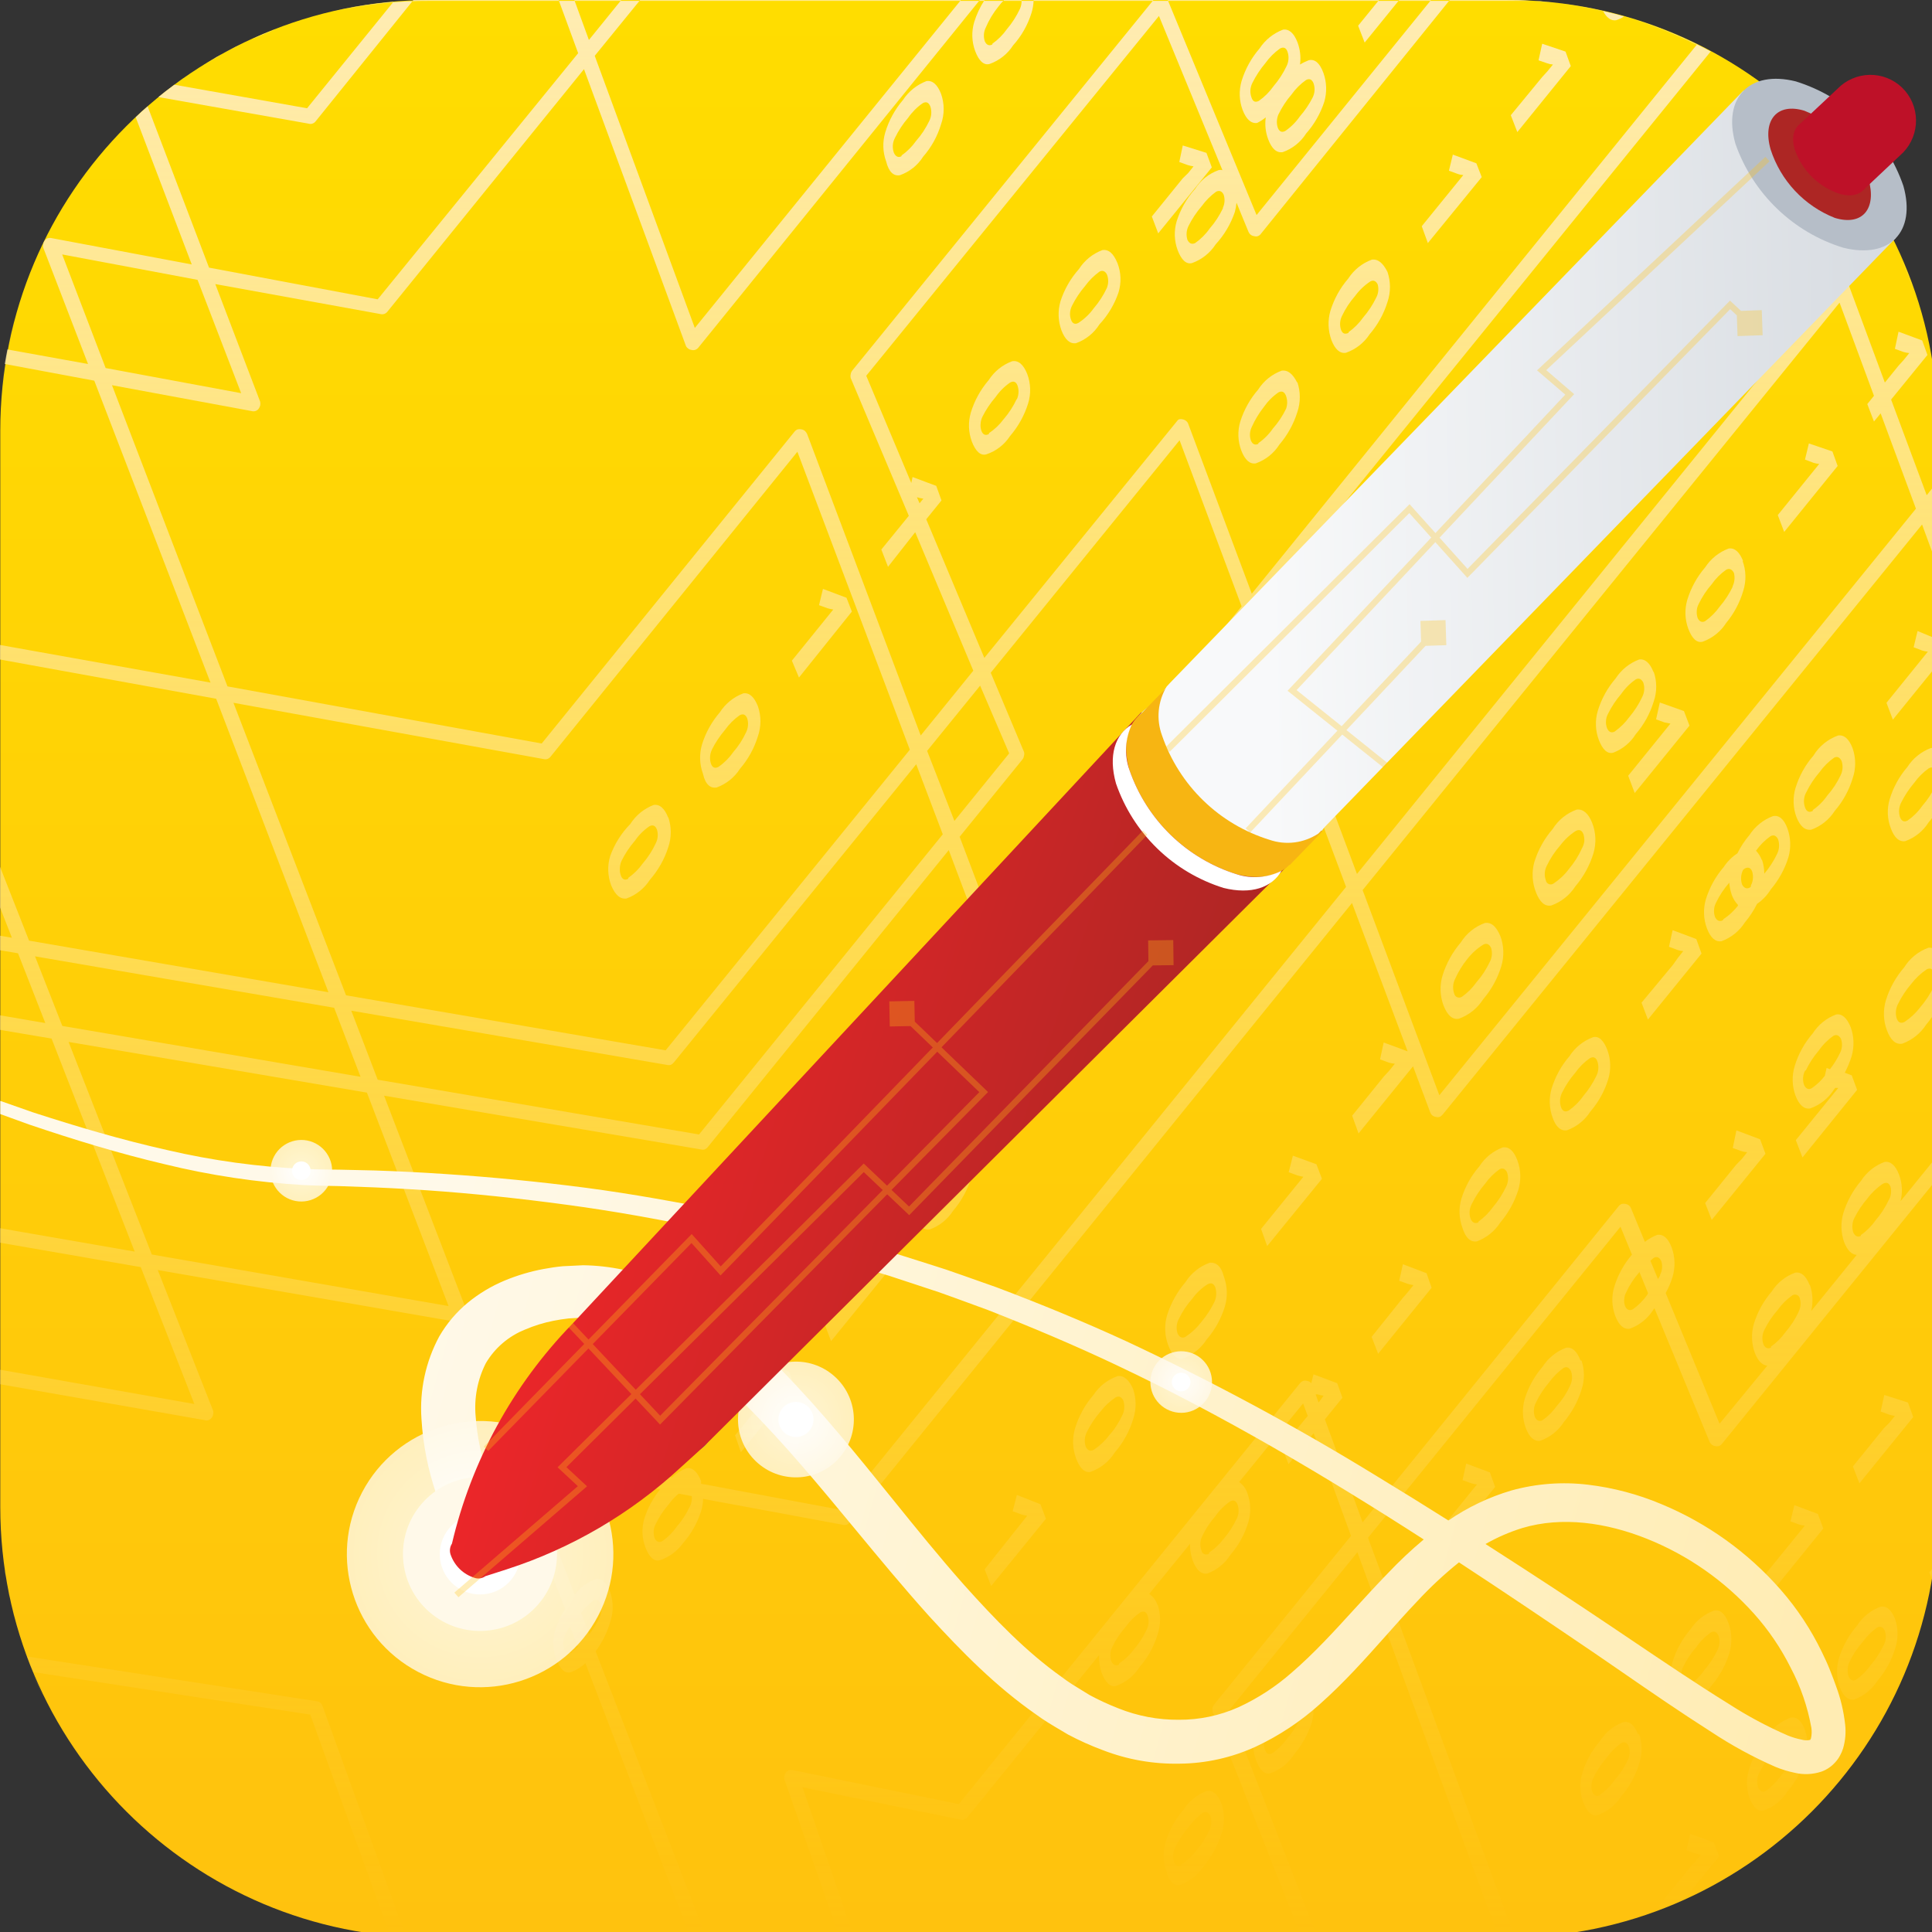 <svg width="55" height="55" viewBox="0 0 55 55" fill="none" xmlns="http://www.w3.org/2000/svg">
<rect x="0" y="0" width="55" height="55" fill="#333333" stroke="none"/>
<g clip-path="url(#clip0_338_15460)">
<path d="M0.008 12.258C0.008 5.488 5.496 0 12.266 0H42.911C49.681 0 55.169 5.488 55.169 12.258V42.903C55.169 49.673 49.681 55.161 42.911 55.161H12.266C5.496 55.161 0.008 49.673 0.008 42.903V12.258Z" fill="url(#paint0_linear_338_15460)"/>
<path d="M49.8 51.174C49.907 51.447 50.044 51.587 50.213 51.538C50.489 51.442 50.724 51.255 50.879 51.008C51.111 50.74 51.284 50.425 51.388 50.086C51.476 49.817 51.476 49.527 51.388 49.259C51.286 48.983 51.148 48.863 50.974 48.899C50.697 48.999 50.462 49.188 50.304 49.437C50.075 49.706 49.902 50.018 49.796 50.355C49.709 50.621 49.711 50.908 49.8 51.174ZM50.085 50.471C50.183 50.265 50.309 50.074 50.461 49.904C50.575 49.744 50.715 49.604 50.875 49.49C50.974 49.437 51.044 49.49 51.09 49.581C51.113 49.649 51.122 49.72 51.117 49.791C51.112 49.862 51.093 49.931 51.061 49.995C50.961 50.202 50.835 50.395 50.685 50.57C50.57 50.729 50.43 50.868 50.271 50.983C50.172 51.037 50.102 50.983 50.056 50.897C50.03 50.827 50.019 50.753 50.024 50.678C50.029 50.604 50.05 50.532 50.085 50.467V50.471Z" fill="url(#paint1_linear_338_15460)"/>
<path d="M53.629 40.66L52.748 41.747L52.934 42.227L54.465 40.341L54.316 39.927L53.642 39.712L53.538 40.184L53.778 40.271C53.832 40.287 53.888 40.3 53.944 40.308L53.791 40.498L53.629 40.66Z" fill="url(#paint2_linear_338_15460)"/>
<path d="M52.368 48.018C52.471 48.287 52.612 48.407 52.781 48.382C53.056 48.282 53.29 48.095 53.447 47.848C53.678 47.579 53.849 47.265 53.952 46.926C54.041 46.657 54.041 46.367 53.952 46.099C53.848 45.83 53.708 45.71 53.538 45.739C53.261 45.839 53.026 46.028 52.868 46.276C52.637 46.545 52.462 46.857 52.355 47.195C52.274 47.464 52.279 47.751 52.368 48.018ZM52.653 47.306C52.75 47.102 52.876 46.913 53.025 46.744C53.14 46.585 53.28 46.445 53.439 46.33C53.542 46.281 53.613 46.33 53.654 46.421C53.678 46.489 53.688 46.56 53.683 46.631C53.678 46.702 53.658 46.772 53.625 46.835C53.526 47.041 53.401 47.233 53.253 47.406C53.139 47.566 52.999 47.706 52.839 47.819C52.736 47.869 52.666 47.819 52.624 47.724C52.604 47.66 52.595 47.593 52.599 47.526C52.599 47.449 52.618 47.374 52.653 47.306Z" fill="url(#paint3_linear_338_15460)"/>
<path d="M36.033 3.342C36.004 3.553 36.028 3.768 36.103 3.967C36.206 4.24 36.347 4.36 36.517 4.331C36.792 4.234 37.026 4.048 37.182 3.802C37.414 3.54 37.59 3.233 37.699 2.9C37.778 2.628 37.77 2.339 37.674 2.073C37.572 1.797 37.435 1.677 37.261 1.713C37.173 1.747 37.089 1.788 37.009 1.837C37.037 1.625 37.013 1.409 36.938 1.208C36.835 0.939 36.694 0.819 36.525 0.844C36.25 0.948 36.016 1.136 35.855 1.382C35.623 1.651 35.45 1.965 35.346 2.304C35.266 2.576 35.276 2.866 35.375 3.131C35.478 3.4 35.619 3.524 35.789 3.5C35.876 3.456 35.957 3.404 36.033 3.342ZM36.765 2.693C36.878 2.533 37.018 2.393 37.178 2.279C37.277 2.226 37.348 2.259 37.393 2.37C37.417 2.438 37.427 2.509 37.422 2.58C37.417 2.651 37.397 2.721 37.364 2.784C37.266 2.975 37.146 3.152 37.005 3.313C36.893 3.475 36.753 3.615 36.591 3.727C36.492 3.781 36.421 3.748 36.376 3.636C36.336 3.514 36.342 3.382 36.392 3.264C36.491 3.058 36.616 2.866 36.765 2.693ZM35.627 2.776C35.603 2.709 35.592 2.638 35.596 2.566C35.601 2.495 35.62 2.426 35.652 2.362C35.753 2.159 35.878 1.969 36.024 1.795C36.138 1.636 36.278 1.496 36.438 1.382C36.537 1.328 36.612 1.357 36.653 1.473C36.676 1.54 36.685 1.612 36.68 1.683C36.675 1.754 36.656 1.823 36.624 1.886C36.526 2.092 36.4 2.284 36.252 2.457C36.139 2.618 35.999 2.758 35.838 2.871C35.739 2.921 35.669 2.9 35.627 2.776Z" fill="url(#paint4_linear_338_15460)"/>
<path d="M50.528 7.553L50.379 7.16L49.705 6.912L49.585 7.384L49.825 7.47L49.994 7.508L48.799 8.959L48.981 9.439L50.528 7.553Z" fill="url(#paint5_linear_338_15460)"/>
<path d="M50.383 45.391L51.905 43.514L51.752 43.1L51.082 42.848L50.97 43.311L51.21 43.398C51.265 43.415 51.322 43.426 51.38 43.431L50.197 44.887L50.383 45.391Z" fill="url(#paint6_linear_338_15460)"/>
<path d="M52.248 4.716L51.367 5.795L51.549 6.275L52.682 4.881C52.868 5.129 53.046 5.386 53.216 5.646C52.251 4.149 50.972 2.879 49.469 1.924C50.171 2.37 50.825 2.887 51.421 3.466L51.557 3.818L51.652 3.698C51.822 3.868 51.987 4.046 52.145 4.228L52.401 4.53L52.248 4.716Z" fill="url(#paint7_linear_338_15460)"/>
<path d="M48.054 48.518C48.33 48.422 48.564 48.235 48.72 47.989C48.952 47.72 49.125 47.406 49.229 47.066C49.315 46.786 49.308 46.486 49.208 46.21C49.106 45.934 48.968 45.815 48.795 45.85C48.519 45.95 48.284 46.137 48.125 46.384C47.893 46.653 47.72 46.967 47.616 47.306C47.538 47.578 47.548 47.868 47.645 48.134C47.736 48.427 47.877 48.547 48.054 48.518ZM47.918 47.451C48.016 47.245 48.142 47.054 48.294 46.885C48.406 46.723 48.546 46.583 48.708 46.471C48.807 46.417 48.877 46.471 48.923 46.562C48.946 46.629 48.955 46.701 48.95 46.772C48.945 46.843 48.926 46.912 48.894 46.975C48.794 47.181 48.667 47.373 48.518 47.546C48.406 47.708 48.266 47.848 48.104 47.96C48.005 48.01 47.935 47.96 47.889 47.865C47.868 47.801 47.86 47.733 47.864 47.666C47.864 47.591 47.882 47.517 47.918 47.451Z" fill="url(#paint8_linear_338_15460)"/>
<path d="M46.636 49.383C46.533 49.114 46.392 48.994 46.222 49.023C45.947 49.122 45.711 49.31 45.553 49.556C45.321 49.825 45.148 50.139 45.044 50.479C44.962 50.75 44.972 51.041 45.073 51.306C45.176 51.579 45.317 51.72 45.486 51.67C45.761 51.572 45.995 51.386 46.152 51.141C46.383 50.871 46.556 50.557 46.661 50.218C46.756 49.939 46.756 49.637 46.661 49.358L46.636 49.383ZM46.342 50.102C46.245 50.31 46.118 50.502 45.966 50.673C45.854 50.835 45.714 50.975 45.553 51.087V51.108C45.449 51.161 45.379 51.108 45.333 51.021C45.311 50.953 45.301 50.882 45.306 50.811C45.311 50.74 45.33 50.671 45.362 50.607C45.462 50.401 45.589 50.209 45.739 50.036C45.853 49.877 45.993 49.737 46.152 49.623C46.256 49.569 46.326 49.623 46.367 49.714C46.41 49.842 46.401 49.981 46.342 50.102Z" fill="url(#paint9_linear_338_15460)"/>
<path d="M55.027 44.634L54.924 44.763L54.986 44.924C54.652 46.913 53.834 48.789 52.603 50.387C51.373 51.985 49.768 53.255 47.931 54.086L48.94 52.845L48.786 52.452L48.117 52.204L48.009 52.671L48.249 52.758C48.306 52.776 48.364 52.79 48.423 52.799L48.266 52.99L48.112 53.159L47.232 54.243L47.277 54.363L46.814 54.528C49.095 53.757 51.099 52.331 52.575 50.428C54.051 48.525 54.934 46.23 55.114 43.828C55.093 44.093 55.068 44.366 55.027 44.634Z" fill="url(#paint10_linear_338_15460)"/>
<path d="M28.216 45.151L29.776 43.236L29.619 42.823L28.948 42.558L28.829 43.021L29.073 43.112C29.128 43.129 29.185 43.142 29.242 43.15L28.03 44.676L28.216 45.151Z" fill="url(#paint11_linear_338_15460)"/>
<path d="M42.277 26.274C41.991 26.375 41.748 26.571 41.587 26.828C41.351 27.104 41.173 27.424 41.066 27.771C40.982 28.051 40.992 28.35 41.094 28.623C41.202 28.9 41.347 29.037 41.533 29C41.818 28.897 42.061 28.702 42.224 28.445C42.46 28.17 42.636 27.849 42.74 27.502C42.824 27.223 42.814 26.923 42.712 26.65C42.596 26.377 42.463 26.253 42.277 26.274ZM42.414 27.378C42.315 27.589 42.187 27.786 42.033 27.961C41.92 28.122 41.78 28.262 41.62 28.375C41.6 28.388 41.577 28.397 41.553 28.399C41.529 28.401 41.504 28.397 41.482 28.388C41.46 28.378 41.441 28.364 41.426 28.345C41.411 28.326 41.401 28.303 41.396 28.28C41.373 28.212 41.363 28.141 41.368 28.07C41.373 27.999 41.392 27.929 41.425 27.866C41.515 27.664 41.63 27.475 41.769 27.304C41.896 27.14 42.051 27 42.228 26.89C42.331 26.836 42.401 26.89 42.447 26.981C42.489 27.113 42.477 27.255 42.414 27.378Z" fill="url(#paint12_linear_338_15460)"/>
<path d="M46.566 20.901C46.797 20.633 46.97 20.32 47.074 19.983C47.174 19.701 47.174 19.395 47.074 19.114V19.139C46.971 18.87 46.83 18.75 46.661 18.775C46.387 18.878 46.154 19.067 45.995 19.312C45.763 19.581 45.59 19.895 45.486 20.235C45.405 20.506 45.415 20.797 45.515 21.062C45.619 21.335 45.759 21.476 45.929 21.426C46.193 21.325 46.416 21.141 46.566 20.901ZM45.966 20.826C45.863 20.88 45.792 20.826 45.751 20.735C45.725 20.669 45.714 20.597 45.719 20.526C45.723 20.454 45.742 20.385 45.776 20.322C45.877 20.118 46.003 19.927 46.152 19.755C46.264 19.593 46.404 19.453 46.566 19.341C46.665 19.288 46.735 19.341 46.781 19.432C46.804 19.5 46.813 19.572 46.807 19.643C46.801 19.714 46.781 19.783 46.748 19.846C46.651 20.052 46.527 20.244 46.38 20.417C46.265 20.575 46.125 20.713 45.966 20.826Z" fill="url(#paint13_linear_338_15460)"/>
<path d="M51.495 12.624L51.384 13.083L51.623 13.174C51.677 13.191 51.733 13.202 51.789 13.207L50.61 14.663L50.792 15.143L52.314 13.265L52.165 12.852L51.495 12.624Z" fill="url(#paint14_linear_338_15460)"/>
<path d="M47.252 19.999L47.145 20.479L47.385 20.566L47.554 20.599L46.351 22.084L46.537 22.576L48.096 20.657L47.939 20.243L47.252 19.999Z" fill="url(#paint15_linear_338_15460)"/>
<path d="M55.114 11.309C55.114 11.623 55.151 11.942 55.151 12.264V13.724L54.849 14.097L53.836 11.375L54.87 10.105L54.721 9.692L54.047 9.443L53.944 9.931L54.183 10.018C54.239 10.035 54.295 10.046 54.353 10.051L54.196 10.246L54.043 10.415L53.658 10.891L52.633 8.124C52.618 8.09 52.595 8.06 52.566 8.037C52.539 8.015 52.506 8.001 52.471 7.996C52.436 7.985 52.399 7.985 52.364 7.996C52.33 8.009 52.3 8.03 52.277 8.058L38.63 24.88L37.439 21.691C37.506 21.558 37.563 21.419 37.608 21.277C37.705 20.999 37.705 20.695 37.608 20.417C37.505 20.148 37.364 20.003 37.195 20.053C37.101 20.09 37.011 20.138 36.926 20.193L35.851 17.298L48.7 1.465C48.944 1.597 49.179 1.733 49.411 1.878C47.867 0.909 46.127 0.297 44.316 0.087C44.761 0.141 45.203 0.218 45.639 0.319C45.739 0.509 45.863 0.6 46.012 0.575C46.09 0.55 46.166 0.513 46.235 0.468C46.947 0.673 47.639 0.943 48.303 1.274L35.636 16.901L33.828 12.07C33.817 12.036 33.795 12.005 33.766 11.983C33.738 11.96 33.703 11.944 33.667 11.938C33.633 11.929 33.598 11.929 33.564 11.938C33.536 11.952 33.514 11.973 33.498 12L28.022 18.729L26.368 14.783L26.802 14.246L26.653 13.832L25.979 13.58L25.942 13.749L24.66 10.697L32.993 0.455L34.8 4.844C34.764 4.834 34.725 4.834 34.689 4.844C34.412 4.944 34.176 5.133 34.019 5.382C33.783 5.647 33.606 5.958 33.498 6.296C33.417 6.567 33.427 6.858 33.526 7.123C33.63 7.396 33.77 7.537 33.94 7.487C34.214 7.388 34.448 7.202 34.606 6.958C34.85 6.693 35.036 6.38 35.152 6.039C35.176 5.951 35.193 5.861 35.201 5.77L35.541 6.598C35.554 6.63 35.575 6.659 35.602 6.68C35.631 6.704 35.665 6.719 35.702 6.722C35.737 6.734 35.775 6.734 35.809 6.722C35.842 6.71 35.871 6.688 35.892 6.66L41.268 0.005H42.893C43.125 0.005 43.357 0.005 43.584 0.025C43.357 0.025 43.129 0.025 42.898 0.025H12.258C11.334 0.019 10.413 0.118 9.512 0.319C10.067 0.19 10.631 0.102 11.199 0.054L8.742 3.082L4.963 2.412C4.81 2.523 4.657 2.643 4.508 2.763L8.784 3.52C8.819 3.531 8.856 3.531 8.891 3.52C8.927 3.509 8.958 3.487 8.982 3.458L11.765 0.005H15.905L16.459 1.514L10.752 8.521L5.951 7.619L4.202 3.028C4.086 3.127 3.97 3.231 3.863 3.338L5.459 7.528L1.476 6.78C1.44 6.771 1.401 6.771 1.365 6.78C1.33 6.791 1.3 6.813 1.278 6.842C1.254 6.87 1.238 6.904 1.232 6.941C1.222 6.977 1.222 7.016 1.232 7.053L2.506 10.362L0.211 9.948C0.186 10.089 0.157 10.225 0.136 10.362L2.684 10.837L5.992 19.432L0 18.361V18.775L6.154 19.892L9.35 28.247L0.827 26.778L0 24.673V25.831L0.339 26.696L0 26.638V27.051L0.513 27.138L1.29 29.124L0 28.904V29.318L1.468 29.566L3.834 35.63L0 34.964V35.377L4.007 36.072L5.533 39.969L0 38.993V39.406L5.827 40.428C5.862 40.44 5.9 40.44 5.934 40.428C5.968 40.415 5.998 40.394 6.021 40.366C6.046 40.338 6.062 40.303 6.067 40.267C6.077 40.231 6.077 40.194 6.067 40.159L4.491 36.155L13.072 37.644C13.108 37.652 13.144 37.652 13.18 37.644C13.214 37.632 13.244 37.611 13.267 37.582C13.29 37.553 13.304 37.519 13.308 37.483C13.318 37.448 13.318 37.41 13.308 37.375L10.934 31.192L19.954 32.722C19.989 32.732 20.026 32.732 20.061 32.722C20.095 32.707 20.125 32.685 20.148 32.656L27.009 24.201L27.906 26.58C27.921 26.613 27.942 26.642 27.968 26.667C27.997 26.689 28.032 26.703 28.068 26.708C28.103 26.715 28.14 26.713 28.175 26.7C28.209 26.688 28.239 26.666 28.262 26.638L35.503 17.72L36.554 20.529C36.528 20.56 36.505 20.593 36.483 20.628C36.252 20.895 36.081 21.208 35.979 21.546C35.897 21.817 35.907 22.108 36.008 22.373C36.111 22.646 36.252 22.766 36.421 22.737C36.696 22.638 36.93 22.45 37.087 22.204L37.149 22.121L38.32 25.248L23.928 42.98L19.958 42.239C19.958 42.211 19.958 42.186 19.958 42.161C19.85 41.892 19.714 41.772 19.544 41.797C19.391 41.857 19.251 41.946 19.131 42.058L14.677 41.23C14.64 41.22 14.602 41.22 14.565 41.23C14.531 41.243 14.502 41.265 14.478 41.292C14.454 41.319 14.439 41.352 14.433 41.388C14.421 41.422 14.421 41.46 14.433 41.495L16.087 45.805C15.969 45.995 15.874 46.2 15.806 46.413C15.726 46.685 15.737 46.976 15.839 47.24C15.942 47.509 16.079 47.654 16.253 47.604C16.405 47.546 16.546 47.459 16.666 47.348L19.648 55.136H20.099L16.956 47.009C17.142 46.76 17.283 46.48 17.369 46.181C17.466 45.901 17.466 45.597 17.369 45.317C17.266 45.048 17.125 44.924 16.956 44.953C16.718 45.042 16.512 45.197 16.36 45.4L14.942 41.677L18.792 42.397C18.593 42.643 18.442 42.923 18.345 43.224C18.263 43.495 18.273 43.786 18.374 44.051C18.477 44.32 18.618 44.465 18.788 44.415C19.048 44.328 19.275 44.162 19.437 43.94C19.673 43.673 19.85 43.36 19.958 43.021C19.994 42.907 20.013 42.789 20.016 42.67L23.986 43.406C24.022 43.416 24.061 43.416 24.098 43.406C24.132 43.394 24.162 43.373 24.184 43.344L38.489 25.707L40.073 29.93L39.391 29.678L39.287 30.158L39.535 30.249C39.592 30.266 39.65 30.277 39.709 30.282L39.548 30.48L39.399 30.642L38.493 31.762L38.675 32.267L40.226 30.356L40.714 31.663C40.727 31.698 40.748 31.73 40.776 31.754C40.805 31.776 40.839 31.791 40.875 31.796C40.91 31.806 40.948 31.806 40.983 31.796C41.017 31.781 41.046 31.758 41.07 31.729L54.717 14.932L55.159 16.132V18.2L54.589 17.964L54.477 18.427L54.717 18.518C54.771 18.535 54.826 18.546 54.882 18.551L53.704 20.007L53.886 20.487L55.147 18.932V21.331C55.093 21.3 55.031 21.287 54.969 21.294C54.693 21.398 54.458 21.587 54.299 21.835C54.068 22.103 53.896 22.416 53.795 22.754C53.714 23.026 53.726 23.317 53.828 23.581C53.927 23.85 54.068 23.974 54.241 23.945C54.515 23.846 54.748 23.658 54.903 23.411C54.993 23.308 55.074 23.195 55.143 23.076V27.06C55.109 27.03 55.07 27.007 55.027 26.994C54.984 26.98 54.939 26.976 54.895 26.981C54.61 27.085 54.368 27.282 54.208 27.539C53.971 27.813 53.793 28.132 53.687 28.478C53.603 28.758 53.614 29.057 53.716 29.33C53.824 29.612 53.964 29.744 54.154 29.711C54.435 29.608 54.675 29.417 54.837 29.165C54.953 29.028 55.056 28.88 55.143 28.722V32.031L55.052 32.147L55.143 32.391V32.916L54.105 34.195C54.168 33.945 54.153 33.683 54.063 33.442C53.96 33.173 53.819 33.053 53.65 33.078C53.374 33.18 53.139 33.368 52.98 33.615C52.751 33.886 52.579 34.199 52.475 34.538C52.397 34.809 52.405 35.099 52.5 35.365C52.591 35.597 52.711 35.713 52.856 35.725L51.562 37.322C51.62 37.072 51.606 36.81 51.52 36.569V36.59C51.417 36.325 51.276 36.201 51.106 36.23C50.83 36.329 50.594 36.519 50.437 36.767C50.205 37.036 50.032 37.35 49.928 37.69C49.85 37.962 49.861 38.251 49.957 38.517C50.048 38.749 50.168 38.864 50.312 38.877L48.952 40.531L47.418 36.809C47.501 36.662 47.567 36.507 47.616 36.345C47.695 36.074 47.687 35.784 47.591 35.518C47.488 35.245 47.347 35.129 47.178 35.154C47.052 35.203 46.933 35.27 46.826 35.353L46.433 34.401C46.42 34.368 46.399 34.338 46.371 34.315C46.343 34.293 46.311 34.279 46.276 34.273C46.241 34.265 46.204 34.265 46.169 34.273C46.135 34.286 46.105 34.307 46.082 34.335L38.791 43.336L37.716 40.407L38.216 39.791L38.067 39.377L37.393 39.125L37.327 39.381L37.306 39.352C37.277 39.33 37.243 39.316 37.207 39.311C37.172 39.301 37.135 39.301 37.1 39.311C37.064 39.324 37.032 39.347 37.009 39.377L27.294 51.36L22.576 50.392C22.54 50.384 22.503 50.384 22.468 50.392C22.433 50.404 22.401 50.425 22.377 50.454C22.352 50.482 22.336 50.516 22.332 50.553C22.322 50.589 22.322 50.626 22.332 50.661L23.903 55.161H24.317L22.845 50.88L27.331 51.798C27.368 51.811 27.407 51.811 27.443 51.798C27.48 51.787 27.513 51.765 27.538 51.736L31.289 47.116C31.281 47.29 31.306 47.465 31.364 47.629C31.471 47.898 31.612 48.043 31.777 47.993C32.051 47.895 32.285 47.707 32.439 47.459C32.673 47.192 32.848 46.877 32.952 46.537C33.049 46.256 33.049 45.95 32.952 45.669V45.693C32.911 45.564 32.828 45.452 32.716 45.375L33.878 43.948C33.873 44.113 33.9 44.277 33.957 44.432C34.06 44.701 34.201 44.825 34.37 44.796C34.642 44.694 34.873 44.507 35.028 44.262C35.26 43.993 35.433 43.679 35.536 43.34C35.617 43.069 35.609 42.778 35.512 42.513C35.47 42.382 35.388 42.269 35.276 42.19L37.096 39.952L37.228 40.308L36.496 41.201L36.682 41.681L37.397 40.8L38.46 43.724L34.565 48.523C34.54 48.55 34.524 48.585 34.519 48.622C34.511 48.657 34.511 48.694 34.519 48.729L37.054 55.165H37.513L34.99 48.688L38.642 44.188L39.217 45.76L38.303 46.885L38.489 47.368L39.399 46.252L42.666 55.165H43.129L39.701 45.859L40.003 45.491L39.85 45.077L39.358 44.891L38.944 43.778L46.132 34.923L46.458 35.717C46.229 35.985 46.057 36.297 45.954 36.635C45.873 36.907 45.883 37.197 45.983 37.462C46.086 37.731 46.227 37.851 46.396 37.826C46.671 37.727 46.905 37.539 47.062 37.293L47.099 37.243L48.667 41.04C48.679 41.073 48.7 41.102 48.729 41.123C48.756 41.145 48.789 41.161 48.824 41.168C48.859 41.176 48.896 41.176 48.931 41.168C48.965 41.155 48.995 41.134 49.018 41.106L55.135 33.57V42.881C55.135 43.162 55.135 43.439 55.106 43.708C55.106 43.431 55.135 43.154 55.135 42.881V12.264C55.151 11.942 55.135 11.623 55.114 11.309ZM34.813 5.932C34.714 6.14 34.588 6.333 34.436 6.507C34.324 6.668 34.184 6.807 34.023 6.92C33.919 6.97 33.849 6.92 33.804 6.829C33.763 6.699 33.773 6.559 33.833 6.436C33.934 6.233 34.06 6.042 34.209 5.87C34.324 5.711 34.463 5.571 34.622 5.456C34.726 5.406 34.796 5.456 34.837 5.547C34.875 5.669 34.866 5.8 34.813 5.915V5.932ZM39.254 0.005L38.663 0.732L38.849 1.212L39.829 0.005H40.735L35.772 6.122L33.245 0.005H39.254ZM26.116 14.159C26.171 14.175 26.228 14.188 26.285 14.196L26.178 14.328L26.103 14.155L26.116 14.159ZM28.419 0.191C28.468 0.125 28.522 0.063 28.581 0.005H29.081C29.087 0.09 29.071 0.175 29.035 0.253C28.938 0.461 28.812 0.656 28.663 0.832C28.55 0.992 28.41 1.132 28.25 1.245V1.266C28.146 1.32 28.076 1.266 28.035 1.175C27.992 1.045 28.003 0.904 28.064 0.782C28.154 0.57 28.274 0.371 28.419 0.191ZM27.352 0.005L19.78 9.336L16.931 1.589L18.221 0.005H27.352ZM16.352 0.005H17.683L16.765 1.138L16.352 0.005ZM1.77 7.243L5.624 7.967L6.865 11.193L3.007 10.477L1.77 7.243ZM3.188 10.966L7.163 11.702C7.198 11.712 7.235 11.712 7.27 11.702C7.306 11.69 7.337 11.669 7.361 11.64C7.382 11.611 7.397 11.579 7.407 11.545C7.415 11.509 7.415 11.472 7.407 11.437L6.129 8.087L10.823 8.939C10.859 8.949 10.898 8.949 10.934 8.939C10.97 8.927 11.001 8.906 11.025 8.877L16.625 1.969L19.52 9.828C19.53 9.863 19.552 9.893 19.582 9.915C19.609 9.94 19.644 9.956 19.681 9.96C19.716 9.971 19.753 9.971 19.788 9.96C19.822 9.949 19.852 9.929 19.875 9.903L27.89 0.005H28.026C27.9 0.198 27.802 0.408 27.733 0.629C27.653 0.901 27.663 1.191 27.762 1.456C27.865 1.729 28.006 1.87 28.175 1.82C28.45 1.722 28.684 1.536 28.841 1.291C29.078 1.027 29.256 0.715 29.362 0.377C29.401 0.256 29.422 0.131 29.424 0.005H32.832L24.263 10.548C24.24 10.578 24.224 10.614 24.218 10.651C24.209 10.688 24.209 10.726 24.218 10.763L25.872 14.684L25.09 15.644L25.28 16.136L26.054 15.151L27.708 19.093L26.211 20.938L22.977 12.355C22.962 12.322 22.941 12.293 22.915 12.268C22.886 12.245 22.852 12.229 22.816 12.223C22.78 12.215 22.743 12.215 22.708 12.223C22.674 12.236 22.644 12.257 22.621 12.285L15.421 21.166L6.476 19.54L3.188 10.966ZM6.646 20.007L15.471 21.608C15.506 21.618 15.543 21.618 15.578 21.608C15.614 21.596 15.646 21.575 15.669 21.546L22.7 12.86L25.901 21.343L18.949 29.901L9.851 28.334L6.646 20.007ZM0.997 27.225L9.512 28.689L10.264 30.654L1.774 29.206L0.997 27.225ZM12.77 37.181L4.322 35.713L1.952 29.661L10.446 31.105L12.77 37.181ZM19.9 32.296L10.752 30.737L10 28.772L18.982 30.315C19.018 30.325 19.057 30.325 19.094 30.315C19.128 30.3 19.157 30.277 19.18 30.249L26.083 21.757L26.839 23.751L19.9 32.296ZM26.393 21.376L27.902 19.519L28.729 21.447L27.17 23.37L26.393 21.376ZM28.175 26.083L27.319 23.821L29.11 21.616C29.132 21.586 29.146 21.55 29.151 21.513C29.162 21.478 29.162 21.441 29.151 21.405L28.204 19.151L33.58 12.533L35.346 17.261L28.175 26.083ZM36.901 21.74C36.789 21.902 36.649 22.042 36.487 22.154V22.179C36.384 22.229 36.314 22.179 36.268 22.088C36.246 22.02 36.236 21.949 36.241 21.878C36.246 21.807 36.265 21.738 36.297 21.674C36.393 21.467 36.515 21.274 36.661 21.099C36.684 21.067 36.709 21.037 36.736 21.008L36.971 21.641C36.951 21.676 36.928 21.709 36.901 21.74ZM37.277 21.166C37.269 21.183 37.259 21.199 37.248 21.215L37.058 20.71L37.091 20.686C37.191 20.632 37.261 20.661 37.306 20.777C37.347 20.905 37.337 21.044 37.277 21.166ZM16.885 45.569C16.985 45.515 17.055 45.544 17.1 45.66C17.121 45.724 17.128 45.791 17.122 45.858C17.117 45.925 17.098 45.99 17.067 46.049C16.989 46.219 16.89 46.378 16.774 46.525L16.542 45.917C16.64 45.787 16.756 45.671 16.885 45.573V45.569ZM16.228 46.297L16.451 46.88C16.398 46.93 16.341 46.976 16.282 47.017V47.042C16.178 47.091 16.108 47.042 16.062 46.951C16.039 46.883 16.03 46.812 16.035 46.741C16.04 46.67 16.059 46.6 16.091 46.537C16.128 46.471 16.174 46.384 16.228 46.301V46.297ZM19.635 42.893C19.538 43.1 19.413 43.292 19.263 43.464C19.151 43.625 19.011 43.765 18.85 43.877C18.746 43.927 18.676 43.877 18.635 43.786C18.614 43.722 18.606 43.655 18.61 43.588C18.612 43.52 18.631 43.453 18.663 43.394C18.761 43.188 18.886 42.998 19.036 42.827C19.116 42.712 19.212 42.609 19.321 42.521L19.693 42.591C19.705 42.697 19.685 42.803 19.635 42.897V42.893ZM40.975 31.179L38.791 25.339L52.368 8.616L53.348 11.268L53.158 11.503L53.348 12L53.538 11.768L54.543 14.481L40.975 31.179ZM55.097 22.373C54.999 22.58 54.872 22.772 54.721 22.944C54.609 23.105 54.469 23.245 54.307 23.358C54.208 23.411 54.138 23.378 54.092 23.271C54.069 23.204 54.059 23.133 54.063 23.061C54.068 22.991 54.086 22.921 54.117 22.857C54.219 22.652 54.345 22.46 54.493 22.286C54.607 22.126 54.747 21.986 54.907 21.873C55.006 21.819 55.077 21.852 55.122 21.964C55.147 22.031 55.157 22.102 55.153 22.173C55.149 22.244 55.13 22.314 55.097 22.377V22.373ZM55.048 28.094C54.945 28.304 54.816 28.5 54.663 28.677C54.54 28.838 54.39 28.978 54.221 29.09C54.117 29.144 54.043 29.115 53.997 29C53.975 28.932 53.967 28.86 53.973 28.789C53.978 28.718 53.998 28.649 54.03 28.586C54.132 28.377 54.26 28.183 54.411 28.007C54.535 27.845 54.684 27.706 54.853 27.593C54.953 27.544 55.027 27.593 55.072 27.688C55.117 27.823 55.108 27.969 55.048 28.098V28.094ZM32.642 46.397C32.543 46.603 32.418 46.797 32.269 46.971C32.154 47.122 32.015 47.252 31.856 47.356V47.389C31.756 47.439 31.682 47.389 31.637 47.294C31.614 47.227 31.605 47.155 31.61 47.084C31.615 47.013 31.634 46.944 31.666 46.88C31.766 46.677 31.892 46.488 32.042 46.318C32.154 46.157 32.294 46.017 32.455 45.904C32.555 45.85 32.629 45.879 32.67 45.991C32.693 46.057 32.703 46.127 32.697 46.197C32.693 46.266 32.673 46.334 32.642 46.397ZM35.206 43.236C35.107 43.443 34.982 43.637 34.833 43.811C34.717 43.962 34.578 44.094 34.42 44.2V44.229C34.4 44.243 34.377 44.251 34.353 44.253C34.33 44.256 34.306 44.252 34.284 44.242C34.262 44.233 34.243 44.218 34.228 44.199C34.214 44.18 34.204 44.158 34.201 44.134C34.177 44.067 34.167 43.995 34.172 43.924C34.177 43.853 34.197 43.784 34.23 43.72C34.328 43.517 34.453 43.328 34.602 43.158C34.714 42.996 34.854 42.856 35.015 42.744C35.115 42.69 35.189 42.719 35.23 42.831C35.254 42.897 35.264 42.967 35.259 43.036C35.255 43.106 35.237 43.174 35.206 43.236ZM37.538 39.927L37.455 39.696H37.509C37.565 39.712 37.621 39.725 37.679 39.733L37.538 39.927ZM46.892 36.862C46.78 37.023 46.64 37.163 46.479 37.276C46.376 37.326 46.305 37.276 46.264 37.185C46.239 37.121 46.23 37.051 46.239 36.982C46.242 36.916 46.261 36.851 46.293 36.792C46.388 36.585 46.514 36.392 46.665 36.221V36.197L46.917 36.813L46.892 36.862ZM47.261 36.292C47.261 36.333 47.219 36.37 47.199 36.412L46.983 35.89L47.079 35.808C47.178 35.754 47.252 35.808 47.294 35.903C47.334 36.03 47.322 36.169 47.261 36.288V36.292ZM51.202 37.35C51.104 37.557 50.979 37.749 50.83 37.921C50.717 38.082 50.577 38.222 50.416 38.335V38.364C50.317 38.413 50.242 38.364 50.201 38.269C50.177 38.202 50.167 38.13 50.172 38.059C50.177 37.988 50.197 37.918 50.23 37.855C50.33 37.652 50.456 37.463 50.606 37.293C50.72 37.132 50.859 36.992 51.02 36.879C51.039 36.865 51.062 36.857 51.085 36.854C51.109 36.852 51.132 36.855 51.154 36.864C51.176 36.873 51.195 36.888 51.21 36.906C51.225 36.925 51.235 36.947 51.239 36.97C51.275 37.096 51.261 37.23 51.202 37.346V37.35ZM53.761 34.178C53.664 34.383 53.539 34.574 53.389 34.745C53.277 34.906 53.137 35.046 52.976 35.158V35.183C52.877 35.233 52.806 35.183 52.761 35.088C52.738 35.021 52.729 34.949 52.734 34.878C52.739 34.807 52.758 34.738 52.79 34.674C52.891 34.472 53.018 34.283 53.166 34.112C53.287 33.95 53.435 33.81 53.604 33.698C53.704 33.645 53.778 33.673 53.819 33.785C53.837 33.851 53.84 33.92 53.83 33.987C53.821 34.055 53.797 34.12 53.761 34.178ZM55.151 14.895L55.011 14.518L55.151 14.349V14.895Z" fill="url(#paint16_linear_338_15460)"/>
<path d="M36.889 47.84C36.613 47.941 36.377 48.13 36.219 48.378C35.996 48.645 35.829 48.955 35.727 49.288C35.648 49.56 35.66 49.85 35.76 50.115C35.863 50.388 36 50.529 36.173 50.479C36.448 50.38 36.682 50.192 36.839 49.945C37.069 49.675 37.242 49.362 37.348 49.023C37.421 48.749 37.405 48.46 37.302 48.196C37.219 47.935 37.066 47.815 36.889 47.84ZM37.013 48.924C36.916 49.13 36.79 49.322 36.641 49.495C36.527 49.654 36.387 49.794 36.227 49.908C36.128 49.962 36.053 49.933 36.012 49.817C35.987 49.75 35.977 49.678 35.982 49.607C35.987 49.536 36.007 49.466 36.041 49.404C36.138 49.198 36.263 49.008 36.413 48.837C36.525 48.675 36.665 48.535 36.827 48.423C36.926 48.37 37 48.423 37.042 48.514C37.065 48.581 37.074 48.652 37.069 48.722C37.064 48.792 37.045 48.861 37.013 48.924Z" fill="url(#paint17_linear_338_15460)"/>
<path d="M41.736 42.641L40.855 43.729L41.041 44.208L42.563 42.331L42.414 41.917L41.74 41.665L41.636 42.136L41.876 42.223C41.932 42.24 41.988 42.252 42.046 42.26L41.889 42.45L41.736 42.641Z" fill="url(#paint18_linear_338_15460)"/>
<path d="M25.615 4.989C25.891 4.893 26.126 4.706 26.281 4.459C26.515 4.192 26.688 3.877 26.79 3.537C26.889 3.257 26.889 2.952 26.79 2.672C26.686 2.404 26.546 2.284 26.376 2.308C26.102 2.412 25.867 2.6 25.706 2.846C25.476 3.115 25.304 3.429 25.202 3.768C25.12 4.04 25.129 4.33 25.227 4.596C25.301 4.898 25.442 5.018 25.615 4.989ZM25.479 3.922C25.579 3.716 25.705 3.524 25.855 3.351C25.967 3.189 26.107 3.049 26.269 2.937C26.368 2.883 26.438 2.916 26.484 3.028C26.506 3.096 26.516 3.167 26.511 3.238C26.506 3.309 26.487 3.378 26.455 3.442C26.356 3.648 26.23 3.841 26.078 4.013C25.965 4.173 25.825 4.313 25.665 4.426V4.447C25.566 4.501 25.495 4.447 25.45 4.356C25.423 4.286 25.412 4.21 25.417 4.136C25.422 4.061 25.443 3.988 25.479 3.922Z" fill="url(#paint19_linear_338_15460)"/>
<path d="M20.4 22.419C20.675 22.319 20.909 22.131 21.066 21.885C21.298 21.616 21.471 21.302 21.575 20.963C21.672 20.684 21.672 20.381 21.575 20.102C21.467 19.834 21.331 19.714 21.161 19.738C20.885 19.841 20.65 20.032 20.491 20.28C20.26 20.548 20.087 20.86 19.983 21.199C19.904 21.47 19.914 21.76 20.012 22.026C20.082 22.34 20.223 22.444 20.4 22.419ZM20.264 21.343C20.366 21.14 20.493 20.95 20.64 20.777C20.754 20.616 20.894 20.477 21.054 20.363C21.153 20.309 21.227 20.338 21.273 20.454C21.312 20.585 21.3 20.725 21.24 20.847C21.144 21.054 21.019 21.246 20.868 21.418C20.756 21.579 20.616 21.719 20.454 21.831C20.355 21.885 20.28 21.856 20.239 21.74C20.198 21.611 20.206 21.471 20.264 21.348V21.343Z" fill="url(#paint20_linear_338_15460)"/>
<path d="M49.241 6.953C49.515 6.853 49.749 6.665 49.907 6.42C50.139 6.151 50.312 5.837 50.416 5.497C50.495 5.226 50.486 4.936 50.391 4.67C50.288 4.397 50.147 4.277 49.978 4.306C49.703 4.407 49.468 4.596 49.312 4.844C49.081 5.108 48.906 5.416 48.799 5.75C48.718 6.021 48.728 6.312 48.828 6.577C48.923 6.858 49.064 6.978 49.241 6.953ZM49.101 5.878C49.202 5.674 49.328 5.484 49.477 5.311C49.591 5.151 49.73 5.011 49.891 4.898C49.99 4.844 50.064 4.877 50.11 4.989C50.152 5.126 50.141 5.274 50.077 5.402C49.979 5.609 49.854 5.801 49.705 5.973C49.592 6.134 49.452 6.274 49.291 6.387C49.269 6.393 49.246 6.393 49.225 6.387C49.203 6.393 49.18 6.393 49.159 6.387C49.138 6.378 49.119 6.364 49.105 6.345C49.09 6.327 49.08 6.306 49.076 6.283C49.055 6.218 49.047 6.149 49.051 6.081C49.054 6.011 49.071 5.942 49.101 5.878Z" fill="url(#paint21_linear_338_15460)"/>
<path d="M24.251 17.41L24.098 17.017L23.428 16.765L23.316 17.228L23.556 17.315C23.61 17.331 23.665 17.343 23.721 17.352L22.543 18.808L22.745 19.288L24.251 17.41Z" fill="url(#paint22_linear_338_15460)"/>
<path d="M17.836 25.579C18.11 25.478 18.344 25.291 18.502 25.045C18.737 24.776 18.914 24.463 19.023 24.123C19.119 23.843 19.119 23.539 19.023 23.258V23.279C18.92 23.01 18.779 22.89 18.61 22.915C18.335 23.019 18.102 23.209 17.944 23.457C17.688 23.718 17.491 24.031 17.369 24.375C17.288 24.647 17.299 24.937 17.398 25.202C17.514 25.48 17.659 25.604 17.836 25.579ZM17.696 24.503C17.797 24.299 17.923 24.109 18.072 23.937C18.183 23.775 18.324 23.634 18.486 23.523C18.585 23.469 18.655 23.502 18.701 23.614C18.742 23.744 18.73 23.886 18.668 24.007C18.572 24.213 18.448 24.406 18.3 24.578C18.186 24.738 18.047 24.878 17.886 24.991V25.016C17.787 25.07 17.716 25.037 17.675 24.925C17.651 24.862 17.641 24.794 17.646 24.727C17.646 24.65 17.663 24.573 17.696 24.503Z" fill="url(#paint23_linear_338_15460)"/>
<path d="M44.887 23.047C44.602 23.149 44.36 23.345 44.2 23.602C43.964 23.875 43.786 24.195 43.679 24.541C43.601 24.825 43.617 25.127 43.725 25.401C43.832 25.678 43.977 25.814 44.163 25.777C44.444 25.676 44.684 25.486 44.845 25.235C45.08 24.959 45.256 24.639 45.362 24.292C45.447 24.007 45.434 23.701 45.325 23.424C45.222 23.167 45.077 23.027 44.887 23.047ZM45.032 24.156C44.937 24.366 44.813 24.563 44.663 24.739C44.543 24.902 44.394 25.041 44.225 25.153C44.205 25.166 44.183 25.175 44.159 25.177C44.135 25.18 44.111 25.176 44.089 25.166C44.067 25.157 44.048 25.142 44.033 25.123C44.019 25.104 44.009 25.081 44.006 25.058C43.982 24.99 43.972 24.919 43.977 24.848C43.982 24.777 44.002 24.707 44.035 24.644C44.135 24.436 44.263 24.242 44.415 24.069C44.537 23.906 44.687 23.766 44.858 23.655C44.961 23.602 45.032 23.635 45.077 23.746C45.097 23.812 45.106 23.881 45.102 23.949C45.092 24.022 45.069 24.092 45.032 24.156Z" fill="url(#paint24_linear_338_15460)"/>
<path d="M33.593 53.664C33.868 53.564 34.104 53.377 34.263 53.13C34.491 52.859 34.664 52.546 34.771 52.208C34.867 51.929 34.867 51.626 34.771 51.347C34.668 51.079 34.527 50.959 34.358 50.983C34.082 51.087 33.847 51.277 33.688 51.525C33.456 51.792 33.284 52.105 33.183 52.444C33.103 52.715 33.112 53.005 33.208 53.271C33.278 53.569 33.415 53.689 33.593 53.664ZM33.456 52.593C33.555 52.387 33.68 52.195 33.828 52.022C33.942 51.862 34.082 51.722 34.242 51.608C34.341 51.554 34.411 51.608 34.457 51.699C34.479 51.767 34.488 51.838 34.482 51.909C34.476 51.98 34.457 52.049 34.424 52.113C34.327 52.321 34.202 52.514 34.052 52.688C33.937 52.84 33.797 52.971 33.638 53.076V53.105C33.619 53.119 33.597 53.128 33.574 53.13C33.55 53.133 33.527 53.13 33.505 53.12C33.483 53.111 33.465 53.097 33.45 53.078C33.436 53.06 33.426 53.038 33.423 53.014C33.403 52.95 33.394 52.883 33.398 52.816C33.4 52.738 33.42 52.661 33.456 52.593Z" fill="url(#paint25_linear_338_15460)"/>
<path d="M44.994 38.732C44.891 38.459 44.75 38.339 44.581 38.368C44.307 38.472 44.074 38.66 43.915 38.906C43.684 39.174 43.511 39.486 43.406 39.824C43.328 40.096 43.338 40.386 43.435 40.651C43.539 40.924 43.679 41.04 43.849 41.015C44.125 40.917 44.361 40.729 44.519 40.482C44.748 40.212 44.919 39.898 45.023 39.559C45.112 39.291 45.112 39.001 45.023 38.732H44.994ZM44.697 39.448C44.602 39.656 44.477 39.848 44.324 40.018C44.211 40.179 44.071 40.319 43.911 40.432C43.812 40.482 43.741 40.432 43.696 40.341C43.672 40.274 43.662 40.202 43.667 40.131C43.672 40.06 43.692 39.991 43.725 39.927C43.823 39.722 43.948 39.53 44.097 39.357C44.211 39.197 44.35 39.057 44.51 38.943C44.61 38.889 44.68 38.943 44.725 39.038C44.748 39.105 44.757 39.175 44.752 39.246C44.747 39.316 44.728 39.385 44.697 39.448Z" fill="url(#paint26_linear_338_15460)"/>
<path d="M9.181 48.564C9.169 48.528 9.148 48.497 9.119 48.473C9.089 48.449 9.053 48.435 9.015 48.431L0.765 47.157C0.819 47.306 0.877 47.455 0.939 47.6L8.833 48.812L11.108 55.107L11.559 55.14L9.181 48.564Z" fill="url(#paint27_linear_338_15460)"/>
<path d="M10.273 55.016C10.546 55.062 10.819 55.099 11.1 55.124C10.819 55.087 10.546 55.049 10.273 55.016Z" fill="url(#paint28_linear_338_15460)"/>
<path d="M0.161 44.887C0.161 44.825 0.161 44.767 0.132 44.705C0.141 44.767 0.153 44.825 0.161 44.887Z" fill="url(#paint29_linear_338_15460)"/>
<path d="M0.273 45.478C0.273 45.412 0.244 45.346 0.232 45.28C0.244 45.346 0.256 45.412 0.273 45.478Z" fill="url(#paint30_linear_338_15460)"/>
<path d="M0.223 9.931C0.281 9.625 0.352 9.319 0.434 9.017C0.352 9.328 0.281 9.634 0.223 9.931Z" fill="url(#paint31_linear_338_15460)"/>
<path d="M0.05 11.172C0.074 10.908 0.099 10.643 0.141 10.378C0.099 10.659 0.074 10.924 0.05 11.172Z" fill="url(#paint32_linear_338_15460)"/>
<path d="M0.753 47.158C0.732 47.108 0.715 47.05 0.699 47C0.715 47.038 0.732 47.096 0.753 47.158Z" fill="url(#paint33_linear_338_15460)"/>
<path d="M3.073 51.021C2.932 50.864 2.796 50.698 2.659 50.533C2.796 50.698 2.932 50.88 3.073 51.021Z" fill="url(#paint34_linear_338_15460)"/>
<path d="M6.34 53.643C6.563 53.767 6.795 53.887 7.03 53.999C6.795 53.887 6.563 53.776 6.34 53.643Z" fill="url(#paint35_linear_338_15460)"/>
<path d="M7.109 54.032C7.32 54.131 7.522 54.222 7.746 54.305C7.531 54.222 7.32 54.131 7.109 54.032Z" fill="url(#paint36_linear_338_15460)"/>
<path d="M3.763 51.74C3.912 51.887 4.065 52.025 4.222 52.154C4.065 52.022 3.912 51.884 3.763 51.74Z" fill="url(#paint37_linear_338_15460)"/>
<path d="M5.686 53.254C5.872 53.374 6.067 53.49 6.261 53.598C6.067 53.49 5.872 53.362 5.686 53.254Z" fill="url(#paint38_linear_338_15460)"/>
<path d="M12.175 55.165C11.972 55.165 11.761 55.165 11.571 55.165C11.77 55.157 11.993 55.165 12.175 55.165Z" fill="url(#paint39_linear_338_15460)"/>
<path d="M3.143 51.103C3.308 51.29 3.482 51.468 3.66 51.645C3.482 51.468 3.308 51.294 3.143 51.103Z" fill="url(#paint40_linear_338_15460)"/>
<path d="M0.414 46.049C0.393 45.983 0.376 45.913 0.36 45.842C0.372 45.917 0.389 45.983 0.414 46.049Z" fill="url(#paint41_linear_338_15460)"/>
<path d="M1.241 48.32C1.133 48.096 1.026 47.869 0.93 47.637C1.042 47.869 1.15 48.096 1.241 48.32Z" fill="url(#paint42_linear_338_15460)"/>
<path d="M1.621 49.002C1.522 48.828 1.427 48.651 1.336 48.473C1.427 48.651 1.522 48.812 1.621 49.002Z" fill="url(#paint43_linear_338_15460)"/>
<path d="M49.626 15.979C49.519 15.71 49.382 15.59 49.212 15.615C48.937 15.717 48.702 15.906 48.542 16.152C48.311 16.421 48.138 16.735 48.034 17.075C47.954 17.346 47.964 17.637 48.063 17.902C48.166 18.175 48.307 18.316 48.476 18.266C48.751 18.166 48.985 17.979 49.142 17.732C49.363 17.465 49.528 17.155 49.626 16.822C49.716 16.541 49.709 16.238 49.605 15.962L49.626 15.979ZM49.328 16.698C49.23 16.904 49.105 17.096 48.956 17.269C48.843 17.429 48.703 17.569 48.542 17.683C48.443 17.736 48.369 17.683 48.328 17.592C48.307 17.528 48.298 17.46 48.303 17.393C48.305 17.325 48.324 17.259 48.356 17.199C48.454 16.994 48.579 16.803 48.729 16.632C48.841 16.471 48.981 16.331 49.142 16.218C49.241 16.165 49.312 16.218 49.361 16.309C49.395 16.44 49.38 16.578 49.32 16.698H49.328Z" fill="url(#paint44_linear_338_15460)"/>
<path d="M34.159 25.525C34.435 25.427 34.669 25.239 34.825 24.991C35.056 24.722 35.231 24.408 35.338 24.069C35.417 23.797 35.407 23.507 35.309 23.242C35.206 22.973 35.065 22.853 34.895 22.878C34.62 22.98 34.385 23.169 34.225 23.416C33.994 23.684 33.82 23.998 33.717 24.338C33.639 24.61 33.649 24.899 33.746 25.165C33.845 25.43 33.981 25.554 34.159 25.525ZM34.031 24.441C34.13 24.238 34.255 24.049 34.403 23.879C34.517 23.718 34.657 23.579 34.817 23.465C34.912 23.416 34.986 23.465 35.032 23.556C35.055 23.624 35.064 23.695 35.058 23.766C35.053 23.838 35.032 23.907 34.999 23.97C34.904 24.178 34.779 24.37 34.627 24.541C34.514 24.702 34.374 24.842 34.213 24.954C34.195 24.968 34.173 24.975 34.151 24.975C34.128 24.981 34.104 24.981 34.081 24.975C34.06 24.965 34.042 24.951 34.027 24.933C34.012 24.916 34.002 24.895 33.998 24.872C33.977 24.806 33.969 24.737 33.973 24.669C33.973 24.589 33.993 24.511 34.031 24.441Z" fill="url(#paint45_linear_338_15460)"/>
<path d="M5.583 1.982C5.38 2.114 5.169 2.255 4.983 2.395C5.178 2.255 5.376 2.114 5.583 1.982Z" fill="url(#paint46_linear_338_15460)"/>
<path d="M6.352 1.518C6.137 1.638 5.939 1.767 5.711 1.899C5.922 1.767 6.137 1.659 6.352 1.518Z" fill="url(#paint47_linear_338_15460)"/>
<path d="M32.05 27.134L31.165 28.222L31.351 28.698L32.873 26.824L32.728 26.435L32.054 26.183L31.951 26.654L32.195 26.741C32.249 26.758 32.304 26.77 32.36 26.778L32.203 26.969L32.05 27.134Z" fill="url(#paint48_linear_338_15460)"/>
<path d="M29.035 31.854C29.31 31.754 29.544 31.566 29.701 31.32C29.933 31.051 30.106 30.737 30.21 30.398C30.29 30.126 30.282 29.836 30.185 29.57C30.082 29.301 29.945 29.181 29.771 29.206C29.496 29.309 29.261 29.497 29.102 29.744C28.87 30.013 28.697 30.327 28.593 30.666C28.513 30.938 28.523 31.228 28.622 31.494C28.717 31.746 28.858 31.854 29.035 31.854ZM28.895 30.782C28.996 30.579 29.121 30.389 29.267 30.215C29.381 30.055 29.52 29.916 29.68 29.802C29.78 29.748 29.85 29.802 29.895 29.893C29.919 29.96 29.928 30.032 29.922 30.103C29.917 30.174 29.896 30.244 29.863 30.306C29.768 30.515 29.642 30.707 29.49 30.877C29.38 31.04 29.239 31.18 29.077 31.291C29.058 31.307 29.035 31.316 29.011 31.316C28.989 31.322 28.966 31.322 28.944 31.316C28.923 31.306 28.903 31.292 28.887 31.274C28.875 31.255 28.866 31.234 28.862 31.212C28.838 31.148 28.828 31.078 28.833 31.01C28.834 30.925 28.855 30.841 28.895 30.766V30.782Z" fill="url(#paint49_linear_338_15460)"/>
<path d="M43.903 2.193L43.009 3.28L43.195 3.76L44.717 1.882L44.568 1.469L43.903 1.245L43.799 1.717L44.039 1.8C44.093 1.82 44.151 1.833 44.209 1.837L44.051 2.031L43.903 2.193Z" fill="url(#paint50_linear_338_15460)"/>
<path d="M7.076 1.154C6.832 1.266 6.596 1.386 6.36 1.514C6.617 1.386 6.832 1.266 7.076 1.154Z" fill="url(#paint51_linear_338_15460)"/>
<path d="M51.115 31.192C51.218 31.46 51.359 31.581 51.528 31.556C51.806 31.46 52.044 31.273 52.203 31.026C52.218 31.009 52.231 30.991 52.244 30.972H52.331L51.123 32.457L51.313 32.95L52.868 31.026L52.715 30.613L52.517 30.538C52.596 30.389 52.661 30.232 52.711 30.071C52.79 29.799 52.782 29.51 52.686 29.244C52.579 28.975 52.438 28.855 52.273 28.88C51.996 28.982 51.761 29.172 51.603 29.421C51.371 29.689 51.198 30.001 51.094 30.34C51.007 30.618 51.014 30.918 51.115 31.192ZM51.408 30.472C51.507 30.266 51.632 30.074 51.781 29.901C51.893 29.74 52.033 29.6 52.194 29.488C52.289 29.434 52.364 29.488 52.409 29.574C52.433 29.642 52.442 29.713 52.436 29.785C52.43 29.856 52.41 29.925 52.376 29.988C52.299 30.148 52.205 30.299 52.095 30.439L52 30.402L51.95 30.625C51.845 30.763 51.718 30.883 51.574 30.981C51.475 31.035 51.404 30.981 51.359 30.89C51.335 30.823 51.325 30.751 51.33 30.68C51.335 30.609 51.354 30.539 51.388 30.476L51.408 30.472Z" fill="url(#paint52_linear_338_15460)"/>
<path d="M50.912 24.408C50.99 24.136 50.98 23.847 50.883 23.581C50.784 23.312 50.639 23.196 50.47 23.234C50.196 23.337 49.963 23.526 49.804 23.771C49.668 23.93 49.553 24.105 49.461 24.292C49.306 24.394 49.173 24.526 49.072 24.681C48.841 24.949 48.668 25.262 48.563 25.599C48.483 25.871 48.493 26.161 48.592 26.427C48.696 26.7 48.836 26.82 49.006 26.795C49.28 26.695 49.514 26.508 49.672 26.261C49.808 26.099 49.925 25.922 50.019 25.732C50.178 25.623 50.311 25.482 50.412 25.318C50.638 25.051 50.808 24.742 50.912 24.408ZM49.477 25.782C49.361 25.932 49.222 26.061 49.064 26.166L49.043 26.199C48.944 26.249 48.869 26.199 48.824 26.108C48.8 26.041 48.79 25.97 48.795 25.898C48.8 25.827 48.82 25.758 48.853 25.695C48.952 25.489 49.078 25.299 49.229 25.128C49.237 25.249 49.263 25.369 49.303 25.484C49.341 25.585 49.398 25.678 49.473 25.757L49.477 25.782ZM49.845 25.24L49.812 25.269C49.713 25.318 49.638 25.269 49.593 25.178C49.57 25.11 49.561 25.039 49.566 24.968C49.571 24.897 49.59 24.828 49.622 24.764L49.667 24.727C49.767 24.673 49.841 24.702 49.882 24.814C49.921 24.945 49.908 25.085 49.845 25.206V25.24ZM50.155 24.487C50.12 24.387 50.064 24.295 49.99 24.218C50.103 24.058 50.243 23.918 50.404 23.804C50.503 23.751 50.577 23.804 50.619 23.895C50.641 23.963 50.651 24.034 50.645 24.105C50.641 24.176 50.622 24.245 50.59 24.309C50.494 24.512 50.371 24.701 50.226 24.872C50.225 24.731 50.201 24.591 50.155 24.458V24.487Z" fill="url(#paint53_linear_338_15460)"/>
<path d="M49.423 33.16L48.542 34.248L48.729 34.728L50.259 32.846L50.106 32.433L49.432 32.18L49.328 32.681L49.568 32.768C49.623 32.784 49.68 32.795 49.738 32.801L49.585 32.995L49.423 33.16Z" fill="url(#paint54_linear_338_15460)"/>
<path d="M43.658 0.029C43.865 0.029 44.072 0.062 44.279 0.083C44.076 0.062 43.865 0.042 43.658 0.029Z" fill="url(#paint55_linear_338_15460)"/>
<path d="M47.624 27.469L46.731 28.544L46.913 29.024L48.439 27.146L48.29 26.733L47.616 26.48L47.513 26.952L47.753 27.043C47.806 27.061 47.862 27.072 47.918 27.076L47.765 27.27L47.624 27.469Z" fill="url(#paint56_linear_338_15460)"/>
<path d="M24.358 36.614L23.477 37.702L23.659 38.178L25.194 36.292L25.045 35.878L24.37 35.626L24.267 36.097L24.511 36.184C24.565 36.201 24.62 36.213 24.677 36.221L24.519 36.412L24.358 36.614Z" fill="url(#paint57_linear_338_15460)"/>
<path d="M21.091 41.342L22.613 39.464L22.464 39.05L21.794 38.798L21.699 39.299L21.939 39.386C21.992 39.404 22.048 39.416 22.104 39.423L20.926 40.862L21.091 41.342Z" fill="url(#paint58_linear_338_15460)"/>
<path d="M26.467 35.001C26.742 34.901 26.976 34.714 27.133 34.468C27.364 34.197 27.538 33.884 27.646 33.545C27.739 33.269 27.739 32.969 27.646 32.693C27.543 32.42 27.402 32.279 27.232 32.329C26.955 32.429 26.72 32.618 26.562 32.867C26.331 33.135 26.158 33.447 26.054 33.785C25.975 34.057 25.985 34.347 26.083 34.612C26.149 34.906 26.289 35.026 26.467 35.001ZM26.331 33.922C26.43 33.718 26.555 33.527 26.703 33.355C26.817 33.196 26.957 33.056 27.116 32.941C27.22 32.888 27.29 32.921 27.336 33.032C27.359 33.1 27.368 33.171 27.362 33.243C27.357 33.314 27.336 33.383 27.303 33.446C27.208 33.654 27.083 33.846 26.93 34.017C26.818 34.178 26.678 34.318 26.517 34.43C26.497 34.436 26.475 34.436 26.455 34.43C26.432 34.437 26.407 34.437 26.384 34.43C26.363 34.422 26.345 34.407 26.331 34.389C26.317 34.373 26.307 34.355 26.302 34.335C26.281 34.27 26.273 34.201 26.277 34.133C26.278 34.059 26.297 33.987 26.331 33.922Z" fill="url(#paint59_linear_338_15460)"/>
<path d="M51.566 23.618C51.84 23.519 52.074 23.331 52.231 23.085C52.463 22.816 52.636 22.502 52.74 22.162C52.837 21.884 52.837 21.581 52.74 21.302C52.637 21.033 52.496 20.913 52.327 20.938C52.033 21.043 51.785 21.246 51.623 21.513C51.391 21.78 51.218 22.093 51.115 22.431C51.034 22.702 51.043 22.992 51.14 23.258C51.247 23.527 51.388 23.647 51.566 23.618ZM51.425 22.547C51.524 22.344 51.649 22.155 51.797 21.984C51.91 21.824 52.05 21.684 52.211 21.571C52.31 21.517 52.38 21.571 52.426 21.662C52.449 21.729 52.458 21.8 52.453 21.872C52.448 21.942 52.429 22.012 52.397 22.075C52.298 22.282 52.172 22.474 52.02 22.646C51.909 22.808 51.769 22.948 51.607 23.06V23.085C51.504 23.138 51.433 23.11 51.388 22.994C51.36 22.921 51.349 22.843 51.356 22.766C51.362 22.689 51.386 22.614 51.425 22.547Z" fill="url(#paint60_linear_338_15460)"/>
<path d="M40.648 6.92L42.182 5.042L42.029 4.649L41.359 4.401L41.248 4.86L41.487 4.947C41.542 4.968 41.599 4.98 41.657 4.984L40.474 6.44L40.648 6.92Z" fill="url(#paint61_linear_338_15460)"/>
<path d="M39.701 16.926C39.426 17.029 39.192 17.218 39.031 17.463C38.799 17.732 38.626 18.046 38.522 18.386C38.443 18.658 38.453 18.948 38.551 19.213C38.659 19.482 38.795 19.606 38.965 19.577C39.24 19.479 39.474 19.291 39.63 19.044C39.861 18.776 40.035 18.463 40.139 18.125C40.225 17.844 40.218 17.542 40.118 17.265C40.036 17.021 39.895 16.897 39.701 16.926ZM39.825 18.009C39.729 18.217 39.604 18.409 39.453 18.58C39.34 18.741 39.2 18.881 39.039 18.994C38.936 19.044 38.87 18.994 38.824 18.903C38.801 18.836 38.791 18.764 38.796 18.693C38.801 18.622 38.82 18.553 38.853 18.489C38.952 18.286 39.077 18.097 39.225 17.927C39.344 17.764 39.491 17.624 39.66 17.513C39.759 17.459 39.829 17.488 39.874 17.604C39.916 17.738 39.905 17.884 39.841 18.009H39.825Z" fill="url(#paint62_linear_338_15460)"/>
<path d="M44.833 13.075C44.556 13.175 44.32 13.364 44.163 13.613C43.931 13.882 43.758 14.196 43.654 14.535C43.574 14.807 43.584 15.097 43.683 15.362C43.787 15.635 43.927 15.776 44.097 15.726C44.371 15.628 44.605 15.442 44.763 15.197C44.994 14.928 45.168 14.614 45.271 14.274C45.368 13.997 45.368 13.695 45.271 13.418C45.147 13.17 45.011 13.046 44.833 13.075ZM44.957 14.155C44.859 14.363 44.732 14.556 44.581 14.729C44.467 14.884 44.327 15.017 44.167 15.123V15.147C44.064 15.197 43.993 15.147 43.948 15.056C43.925 14.989 43.916 14.918 43.921 14.847C43.926 14.776 43.945 14.706 43.977 14.643C44.076 14.437 44.202 14.247 44.353 14.076C44.468 13.917 44.608 13.777 44.767 13.662C44.87 13.613 44.941 13.662 44.982 13.753C45.005 13.819 45.014 13.888 45.01 13.957C45.006 14.025 44.988 14.093 44.957 14.155Z" fill="url(#paint63_linear_338_15460)"/>
<path d="M41.314 16.454L42.84 14.576L42.691 14.184L42.017 13.931L41.905 14.394L42.145 14.485C42.198 14.505 42.254 14.517 42.31 14.523L41.132 15.975L41.314 16.454Z" fill="url(#paint64_linear_338_15460)"/>
<path d="M54.481 8.277C54.382 7.983 54.27 7.694 54.146 7.412C54.27 7.677 54.382 7.967 54.481 8.277Z" fill="url(#paint65_linear_338_15460)"/>
<path d="M55.101 11.172C55.077 10.862 55.039 10.556 54.99 10.25C55.039 10.569 55.077 10.874 55.101 11.172Z" fill="url(#paint66_linear_338_15460)"/>
<path d="M45.242 11.023L44.568 10.759L44.465 11.23L44.709 11.317C44.763 11.335 44.818 11.346 44.874 11.35L44.717 11.545L44.568 11.714L43.683 12.827L43.869 13.303L45.391 11.429L45.242 11.023Z" fill="url(#paint67_linear_338_15460)"/>
<path d="M36.487 10.552C36.211 10.653 35.976 10.842 35.818 11.09C35.587 11.355 35.414 11.665 35.309 11.999C35.227 12.271 35.237 12.562 35.338 12.827C35.441 13.096 35.582 13.22 35.751 13.191C36.028 13.093 36.264 12.905 36.421 12.657C36.651 12.388 36.824 12.076 36.93 11.739C37.027 11.458 37.027 11.152 36.93 10.87V10.895C36.806 10.647 36.665 10.527 36.487 10.552ZM36.612 11.636C36.513 11.841 36.386 12.032 36.235 12.202C36.123 12.364 35.983 12.504 35.822 12.616V12.636C35.722 12.686 35.652 12.636 35.611 12.541C35.589 12.478 35.58 12.411 35.584 12.345C35.589 12.278 35.606 12.213 35.636 12.153C35.726 11.95 35.842 11.76 35.979 11.586C36.091 11.425 36.231 11.284 36.392 11.172C36.492 11.118 36.562 11.152 36.608 11.263C36.653 11.383 36.655 11.515 36.612 11.636Z" fill="url(#paint68_linear_338_15460)"/>
<path d="M33.671 5.076L32.79 6.163L32.972 6.643L34.498 4.765L34.345 4.352L33.671 4.141L33.572 4.612L33.812 4.699C33.866 4.715 33.921 4.728 33.977 4.736L33.824 4.927L33.671 5.076Z" fill="url(#paint69_linear_338_15460)"/>
<path d="M39.052 7.392C38.776 7.494 38.541 7.683 38.382 7.93C38.15 8.198 37.977 8.512 37.873 8.852C37.795 9.124 37.806 9.413 37.902 9.679C38.005 9.948 38.146 10.072 38.315 10.043C38.592 9.947 38.829 9.763 38.989 9.518C39.22 9.25 39.394 8.937 39.498 8.6C39.593 8.321 39.593 8.018 39.498 7.739C39.37 7.487 39.229 7.367 39.052 7.392ZM39.176 8.476C39.077 8.68 38.952 8.87 38.803 9.042C38.69 9.202 38.55 9.342 38.39 9.456V9.476C38.286 9.526 38.216 9.497 38.175 9.385C38.132 9.256 38.143 9.115 38.204 8.993C38.301 8.788 38.427 8.597 38.576 8.426C38.695 8.263 38.842 8.123 39.01 8.012C39.109 7.958 39.18 8.012 39.221 8.099C39.255 8.226 39.239 8.361 39.176 8.476Z" fill="url(#paint70_linear_338_15460)"/>
<path d="M31.384 7.119C31.108 7.222 30.873 7.412 30.714 7.661C30.477 7.927 30.298 8.239 30.189 8.579C30.11 8.851 30.121 9.141 30.218 9.406C30.322 9.675 30.462 9.795 30.632 9.77C30.907 9.672 31.142 9.484 31.297 9.237C31.542 8.974 31.728 8.662 31.843 8.322C31.925 8.051 31.915 7.76 31.814 7.495C31.699 7.214 31.562 7.094 31.384 7.119ZM31.508 8.203C31.41 8.41 31.285 8.603 31.136 8.777C31.018 8.941 30.871 9.081 30.702 9.191C30.607 9.245 30.532 9.216 30.491 9.104C30.467 9.041 30.457 8.973 30.462 8.906C30.467 8.837 30.485 8.769 30.516 8.707C30.616 8.505 30.741 8.316 30.888 8.145C31.003 7.986 31.143 7.846 31.302 7.731C31.401 7.681 31.475 7.731 31.517 7.826C31.561 7.948 31.558 8.082 31.508 8.203Z" fill="url(#paint71_linear_338_15460)"/>
<path d="M47.827 7.81C47.724 7.537 47.583 7.417 47.413 7.446C47.138 7.545 46.903 7.735 46.748 7.983C46.515 8.25 46.34 8.563 46.235 8.902C46.157 9.174 46.169 9.464 46.268 9.729C46.371 9.998 46.508 10.118 46.682 10.093C46.954 9.992 47.187 9.804 47.343 9.559C47.575 9.29 47.748 8.976 47.852 8.637C47.934 8.366 47.926 8.075 47.827 7.81ZM47.525 8.533C47.427 8.741 47.299 8.933 47.145 9.104C47.03 9.264 46.891 9.403 46.731 9.518C46.624 9.567 46.557 9.539 46.516 9.423C46.492 9.359 46.482 9.292 46.487 9.224C46.493 9.157 46.511 9.091 46.541 9.03C46.642 8.827 46.767 8.636 46.913 8.463C47.027 8.303 47.167 8.163 47.327 8.049C47.426 7.996 47.496 8.029 47.542 8.14C47.588 8.268 47.582 8.41 47.525 8.533Z" fill="url(#paint72_linear_338_15460)"/>
<path d="M47.819 10.275C47.717 9.999 47.579 9.879 47.405 9.915C47.129 10.016 46.894 10.205 46.735 10.453C46.507 10.723 46.334 11.037 46.227 11.375C46.147 11.647 46.159 11.938 46.26 12.202C46.359 12.475 46.504 12.616 46.673 12.566C46.947 12.469 47.18 12.282 47.335 12.037C47.566 11.767 47.741 11.453 47.848 11.114C47.935 10.834 47.926 10.533 47.823 10.258L47.819 10.275ZM47.525 10.995C47.425 11.208 47.297 11.407 47.145 11.586C47.033 11.748 46.893 11.888 46.731 12C46.632 12.053 46.562 12.02 46.516 11.909C46.476 11.779 46.486 11.638 46.545 11.516C46.646 11.312 46.773 11.121 46.921 10.949C47.036 10.79 47.176 10.65 47.335 10.535C47.434 10.482 47.509 10.535 47.55 10.626C47.587 10.748 47.578 10.879 47.525 10.995Z" fill="url(#paint73_linear_338_15460)"/>
<path d="M28.816 10.283C28.54 10.384 28.305 10.573 28.146 10.821C27.915 11.09 27.741 11.404 27.638 11.743C27.558 12.015 27.568 12.305 27.666 12.57C27.77 12.839 27.91 12.984 28.08 12.934C28.357 12.842 28.595 12.658 28.754 12.413C28.986 12.144 29.16 11.83 29.267 11.491C29.354 11.213 29.345 10.915 29.242 10.643C29.135 10.378 28.994 10.254 28.816 10.283ZM28.94 11.367C28.843 11.573 28.718 11.765 28.568 11.938C28.454 12.091 28.314 12.224 28.154 12.331V12.355C28.055 12.409 27.981 12.376 27.939 12.264C27.917 12.201 27.908 12.133 27.915 12.066C27.919 11.998 27.936 11.932 27.964 11.871C28.065 11.667 28.192 11.477 28.341 11.305C28.453 11.143 28.593 11.003 28.754 10.891C28.853 10.837 28.928 10.866 28.969 10.982C29.01 11.108 29.003 11.245 28.948 11.367H28.94Z" fill="url(#paint74_linear_338_15460)"/>
<path d="M7.857 0.832C7.626 0.923 7.394 1.018 7.167 1.121C7.378 1.014 7.609 0.919 7.857 0.832Z" fill="url(#paint75_linear_338_15460)"/>
<path d="M34.436 35.948C34.151 36.051 33.908 36.246 33.746 36.502C33.511 36.777 33.334 37.097 33.225 37.441C33.142 37.723 33.154 38.023 33.258 38.298C33.361 38.575 33.506 38.711 33.671 38.674C33.953 38.573 34.193 38.381 34.354 38.128C34.59 37.855 34.766 37.535 34.871 37.189C34.953 36.906 34.941 36.605 34.837 36.329C34.767 36.052 34.622 35.928 34.436 35.948ZM34.577 37.053C34.474 37.265 34.345 37.464 34.192 37.644C34.068 37.806 33.917 37.946 33.746 38.058C33.642 38.111 33.572 38.058 33.526 37.967C33.503 37.9 33.493 37.828 33.498 37.757C33.503 37.686 33.523 37.616 33.556 37.553C33.656 37.343 33.785 37.148 33.94 36.974C34.058 36.809 34.207 36.668 34.378 36.56C34.482 36.507 34.552 36.536 34.598 36.651C34.618 36.717 34.627 36.786 34.622 36.854C34.62 36.923 34.604 36.99 34.577 37.053Z" fill="url(#paint76_linear_338_15460)"/>
<path d="M42.041 35.34C42.315 35.239 42.549 35.052 42.707 34.807C42.937 34.536 43.111 34.223 43.22 33.884C43.307 33.604 43.299 33.303 43.195 33.028C43.092 32.759 42.956 32.639 42.782 32.664C42.505 32.767 42.27 32.957 42.112 33.206C41.88 33.473 41.707 33.786 41.603 34.124C41.523 34.396 41.534 34.686 41.632 34.952C41.723 35.245 41.864 35.365 42.041 35.34ZM41.901 34.269C42.002 34.064 42.129 33.872 42.277 33.698C42.391 33.538 42.531 33.398 42.691 33.285C42.786 33.235 42.86 33.285 42.902 33.376C42.926 33.443 42.935 33.514 42.931 33.586C42.925 33.657 42.906 33.726 42.873 33.789C42.774 33.996 42.649 34.19 42.501 34.364C42.386 34.524 42.246 34.663 42.087 34.778V34.798C41.988 34.848 41.913 34.798 41.868 34.703C41.842 34.633 41.831 34.558 41.837 34.483C41.843 34.408 41.865 34.335 41.901 34.269Z" fill="url(#paint77_linear_338_15460)"/>
<path d="M39.932 36.953L39.047 38.058L39.233 38.538L40.755 36.66L40.611 36.246L39.937 35.99L39.833 36.461L40.073 36.548C40.127 36.564 40.182 36.577 40.238 36.585L40.085 36.776L39.932 36.953Z" fill="url(#paint78_linear_338_15460)"/>
<path d="M36.074 35.473L37.633 33.558L37.476 33.144L36.806 32.9L36.686 33.371L36.934 33.462C36.99 33.479 37.046 33.491 37.104 33.5L35.9 34.985L36.074 35.473Z" fill="url(#paint79_linear_338_15460)"/>
<path d="M31.819 39.175C31.535 39.272 31.292 39.461 31.128 39.712C30.888 39.99 30.709 40.316 30.603 40.668C30.52 40.949 30.532 41.25 30.636 41.524C30.739 41.797 30.884 41.938 31.049 41.9C31.336 41.797 31.579 41.601 31.74 41.342C31.976 41.069 32.152 40.749 32.257 40.403C32.352 40.124 32.352 39.822 32.257 39.543C32.149 39.299 32.005 39.15 31.819 39.175ZM31.955 40.279C31.858 40.492 31.73 40.688 31.575 40.862C31.452 41.024 31.302 41.164 31.132 41.276C31.024 41.33 30.954 41.276 30.909 41.185C30.886 41.117 30.877 41.046 30.882 40.975C30.887 40.904 30.906 40.835 30.938 40.771C31.04 40.562 31.169 40.367 31.322 40.192C31.444 40.031 31.593 39.891 31.761 39.779C31.864 39.725 31.934 39.779 31.98 39.874C32.001 39.939 32.009 40.008 32.005 40.076C32.003 40.147 31.986 40.216 31.955 40.279Z" fill="url(#paint80_linear_338_15460)"/>
<path d="M44.61 32.176C44.884 32.077 45.118 31.889 45.276 31.642C45.507 31.374 45.681 31.06 45.784 30.72C45.865 30.449 45.857 30.159 45.759 29.893C45.656 29.624 45.515 29.479 45.346 29.529C45.072 29.631 44.838 29.82 44.68 30.067C44.448 30.335 44.275 30.65 44.171 30.989C44.092 31.261 44.102 31.551 44.2 31.816C44.291 32.081 44.432 32.205 44.61 32.176ZM44.469 31.105C44.569 30.9 44.696 30.71 44.845 30.538C44.958 30.377 45.098 30.237 45.259 30.125C45.358 30.071 45.433 30.1 45.474 30.215C45.497 30.283 45.506 30.354 45.501 30.425C45.496 30.496 45.477 30.566 45.445 30.629C45.346 30.835 45.221 31.027 45.073 31.2C44.961 31.361 44.821 31.501 44.659 31.614C44.556 31.667 44.486 31.638 44.44 31.523C44.417 31.455 44.407 31.383 44.412 31.311C44.417 31.239 44.437 31.169 44.469 31.105Z" fill="url(#paint81_linear_338_15460)"/>
<path fill-rule="evenodd" clip-rule="evenodd" d="M0.008 31.715L0.008 31.34C0.317 31.45 0.627 31.559 0.937 31.666C2.2 32.076 3.471 32.451 4.764 32.741C6.048 33.04 7.358 33.22 8.675 33.277C8.889 33.289 9.107 33.291 9.326 33.294C9.44 33.295 9.555 33.296 9.67 33.298L10.672 33.321C11.34 33.343 12.008 33.377 12.676 33.422C14.01 33.51 15.342 33.64 16.672 33.813C18.001 33.988 19.316 34.228 20.627 34.49C21.939 34.751 23.243 35.051 24.535 35.416L25.502 35.688L26.461 35.991L26.941 36.145L27.415 36.31L28.364 36.645C29.617 37.119 30.859 37.627 32.075 38.188C34.504 39.325 36.867 40.596 39.154 41.998C39.851 42.42 40.544 42.85 41.233 43.285C41.783 42.908 42.389 42.619 43.029 42.43C43.741 42.233 44.485 42.178 45.219 42.268C45.93 42.354 46.627 42.538 47.288 42.816C48.596 43.357 49.761 44.193 50.693 45.258C51.162 45.794 51.556 46.39 51.865 47.031C51.944 47.194 52.02 47.353 52.082 47.511C52.093 47.539 52.105 47.568 52.116 47.597C52.168 47.728 52.221 47.864 52.269 48.003C52.399 48.353 52.486 48.718 52.527 49.09C52.554 49.32 52.534 49.553 52.468 49.776C52.447 49.844 52.418 49.911 52.383 49.974C52.346 50.044 52.301 50.109 52.247 50.167C52.139 50.289 52.002 50.382 51.848 50.436C51.605 50.515 51.346 50.527 51.098 50.469C50.906 50.429 50.719 50.372 50.538 50.297C49.903 50.019 49.294 49.686 48.716 49.304C47.835 48.743 46.986 48.158 46.138 47.573C45.889 47.401 45.64 47.23 45.39 47.059C44.11 46.19 42.828 45.324 41.534 44.477C41.109 44.818 40.71 45.191 40.34 45.591C40.038 45.908 39.743 46.239 39.445 46.575C38.859 47.233 38.258 47.908 37.558 48.527C37.017 49.012 36.408 49.415 35.75 49.723C35.068 50.036 34.328 50.202 33.577 50.208C32.832 50.223 32.09 50.092 31.395 49.823C31.055 49.697 30.723 49.548 30.402 49.377C30.335 49.337 30.267 49.297 30.2 49.257C29.959 49.115 29.718 48.973 29.497 48.809C28.334 47.999 27.37 47.011 26.454 46.012C25.72 45.196 25.026 44.356 24.337 43.523C23.328 42.303 22.332 41.099 21.247 40.013C20.338 39.111 19.345 38.299 18.26 37.845C17.735 37.627 17.173 37.513 16.604 37.509L16.187 37.533C16.033 37.55 15.893 37.573 15.751 37.601C15.477 37.655 15.209 37.738 14.952 37.848C14.481 38.035 14.086 38.373 13.829 38.81C13.593 39.277 13.493 39.802 13.541 40.324C13.584 40.916 13.708 41.499 13.909 42.057C14.111 42.637 14.364 43.197 14.667 43.732L14.678 43.738C14.783 43.921 14.81 44.139 14.754 44.342C14.698 44.545 14.563 44.718 14.38 44.822C14.289 44.874 14.189 44.907 14.085 44.92C13.982 44.933 13.877 44.925 13.776 44.898C13.675 44.87 13.581 44.823 13.499 44.759C13.416 44.695 13.347 44.615 13.296 44.525L13.291 44.518C12.943 43.89 12.654 43.232 12.427 42.551C12.186 41.854 12.041 41.126 11.998 40.39C11.942 39.577 12.117 38.766 12.503 38.048C12.715 37.681 12.991 37.354 13.318 37.084C13.634 36.825 13.986 36.614 14.364 36.456C14.72 36.308 15.092 36.197 15.472 36.126C15.657 36.091 15.847 36.063 16.023 36.047L16.603 36.019C17.366 36.03 18.119 36.19 18.821 36.489C20.199 37.088 21.274 38.034 22.247 39.002C23.387 40.172 24.394 41.419 25.388 42.649C26.066 43.489 26.738 44.321 27.442 45.116C28.311 46.086 29.211 47.024 30.235 47.748C30.414 47.886 30.605 48.002 30.795 48.117C30.868 48.162 30.941 48.206 31.014 48.252C31.279 48.396 31.554 48.522 31.835 48.632C32.383 48.852 32.968 48.963 33.558 48.958C34.143 48.962 34.722 48.84 35.256 48.602C35.807 48.348 36.319 48.015 36.774 47.614C37.397 47.078 37.968 46.454 38.552 45.813C38.863 45.473 39.178 45.127 39.508 44.789C39.83 44.448 40.172 44.126 40.531 43.825C37.7 42.003 34.808 40.29 31.773 38.857C30.578 38.291 29.357 37.777 28.12 37.292L27.189 36.951L26.723 36.784L25.31 36.318L24.361 36.034C23.092 35.66 21.8 35.356 20.505 35.077C19.209 34.798 17.903 34.55 16.595 34.362C15.287 34.175 13.964 34.025 12.642 33.921C11.98 33.87 11.317 33.83 10.655 33.802L9.661 33.766C9.55 33.763 9.44 33.761 9.329 33.759C9.107 33.754 8.884 33.75 8.658 33.737C7.315 33.66 5.982 33.46 4.676 33.14C3.371 32.833 2.09 32.44 0.824 32.011C0.551 31.914 0.28 31.815 0.008 31.715ZM42.289 43.955C42.376 44.011 42.462 44.066 42.549 44.122C43.671 44.842 44.79 45.575 45.896 46.319C46.08 46.443 46.264 46.567 46.448 46.691C47.367 47.31 48.282 47.928 49.22 48.51C49.755 48.855 50.318 49.156 50.902 49.409C51.029 49.46 51.161 49.499 51.295 49.525C51.373 49.547 51.454 49.549 51.533 49.531L51.554 49.49C51.577 49.391 51.581 49.289 51.566 49.188C51.459 48.589 51.26 48.011 50.975 47.473C50.698 46.918 50.348 46.403 49.934 45.94C49.096 45.004 48.053 44.274 46.887 43.807C45.734 43.345 44.469 43.161 43.336 43.5C42.971 43.613 42.62 43.766 42.289 43.955Z" fill="url(#paint82_linear_338_15460)"/>
<path d="M34.404 39.751C34.295 39.957 34.11 40.111 33.888 40.181C33.666 40.25 33.425 40.228 33.219 40.12C33.013 40.012 32.858 39.827 32.789 39.605C32.72 39.383 32.741 39.142 32.849 38.936C32.958 38.73 33.143 38.576 33.365 38.507C33.587 38.438 33.828 38.459 34.034 38.567C34.24 38.675 34.395 38.861 34.464 39.083C34.533 39.305 34.512 39.545 34.404 39.751Z" fill="url(#paint83_radial_338_15460)" fill-opacity="0.8" style="mix-blend-mode:color-dodge"/>
<path d="M33.86 39.467C33.828 39.529 33.772 39.576 33.705 39.597C33.638 39.618 33.565 39.612 33.503 39.58C33.472 39.563 33.444 39.541 33.422 39.514C33.4 39.488 33.383 39.457 33.372 39.423C33.362 39.39 33.358 39.355 33.361 39.32C33.364 39.285 33.374 39.252 33.391 39.221C33.407 39.19 33.429 39.162 33.456 39.14C33.483 39.118 33.514 39.101 33.547 39.09C33.58 39.08 33.615 39.076 33.65 39.08C33.685 39.083 33.719 39.093 33.75 39.109C33.812 39.142 33.858 39.198 33.879 39.265C33.9 39.332 33.893 39.405 33.86 39.467Z" fill="white"/>
<path d="M11.906 47.598C13.761 48.57 16.053 47.856 17.026 46.003C18 44.149 17.285 41.859 15.43 40.887C13.575 39.915 11.282 40.629 10.309 42.482C9.336 44.335 10.051 46.626 11.906 47.598Z" fill="url(#paint84_radial_338_15460)" fill-opacity="0.8" style="mix-blend-mode:color-dodge"/>
<path d="M15.322 45.674C16.114 44.759 16.015 43.376 15.1 42.584C14.185 41.792 12.8 41.891 12.007 42.805C11.214 43.72 11.313 45.103 12.229 45.895C13.144 46.687 14.529 46.588 15.322 45.674Z" fill="url(#paint85_radial_338_15460)" style="mix-blend-mode:screen"/>
<path d="M14.682 44.777C14.541 45.046 14.299 45.248 14.008 45.339C13.717 45.429 13.403 45.401 13.133 45.259C12.864 45.118 12.662 44.875 12.572 44.585C12.482 44.295 12.51 43.981 12.65 43.712C12.792 43.443 13.035 43.24 13.325 43.15C13.616 43.059 13.93 43.087 14.2 43.228C14.47 43.369 14.672 43.612 14.762 43.903C14.852 44.193 14.824 44.507 14.682 44.777Z" fill="white"/>
<path d="M23.905 41.489C24.501 40.801 24.427 39.761 23.738 39.165C23.05 38.569 22.009 38.644 21.412 39.331C20.816 40.019 20.89 41.059 21.578 41.655C22.267 42.251 23.308 42.177 23.905 41.489Z" fill="url(#paint86_radial_338_15460)" fill-opacity="0.8" style="mix-blend-mode:color-dodge"/>
<path d="M23.1 40.639C23.039 40.757 22.933 40.844 22.807 40.884C22.681 40.924 22.544 40.912 22.427 40.851C22.31 40.789 22.222 40.683 22.183 40.557C22.144 40.431 22.157 40.294 22.218 40.177C22.279 40.06 22.385 39.972 22.511 39.933C22.637 39.894 22.774 39.906 22.891 39.968C23.008 40.029 23.095 40.134 23.135 40.26C23.174 40.386 23.162 40.523 23.1 40.639Z" fill="white"/>
<path d="M9.355 33.736C9.247 33.941 9.062 34.096 8.839 34.165C8.617 34.234 8.377 34.213 8.171 34.105C7.965 33.997 7.81 33.811 7.741 33.589C7.671 33.367 7.693 33.127 7.801 32.921C7.909 32.715 8.095 32.561 8.317 32.492C8.539 32.422 8.78 32.444 8.986 32.552C9.192 32.66 9.346 32.846 9.416 33.067C9.485 33.289 9.463 33.53 9.355 33.736Z" fill="url(#paint87_radial_338_15460)" fill-opacity="0.8" style="mix-blend-mode:color-dodge"/>
<path d="M8.812 33.451C8.78 33.513 8.724 33.56 8.657 33.581C8.59 33.602 8.517 33.596 8.455 33.564C8.392 33.531 8.345 33.475 8.324 33.408C8.303 33.34 8.31 33.267 8.343 33.205C8.376 33.143 8.432 33.096 8.499 33.075C8.566 33.054 8.639 33.06 8.702 33.093C8.764 33.126 8.81 33.182 8.831 33.249C8.852 33.316 8.845 33.389 8.812 33.451Z" fill="white"/>
<path d="M24.551 35.722C24.525 35.771 24.49 35.815 24.447 35.85C24.404 35.886 24.355 35.913 24.302 35.929C24.249 35.946 24.194 35.952 24.138 35.947C24.083 35.941 24.029 35.926 23.98 35.9C23.881 35.848 23.806 35.759 23.773 35.652C23.739 35.545 23.75 35.429 23.802 35.33C23.828 35.281 23.863 35.237 23.906 35.202C23.948 35.166 23.997 35.139 24.05 35.123C24.104 35.106 24.159 35.1 24.215 35.105C24.27 35.11 24.324 35.126 24.373 35.152C24.422 35.178 24.465 35.213 24.501 35.256C24.537 35.298 24.563 35.347 24.58 35.4C24.596 35.453 24.602 35.509 24.597 35.564C24.592 35.619 24.576 35.673 24.551 35.722Z" fill="url(#paint88_radial_338_15460)" fill-opacity="0.8" style="mix-blend-mode:color-dodge"/>
<path d="M24.288 35.585C24.273 35.615 24.245 35.637 24.213 35.648C24.181 35.658 24.145 35.654 24.115 35.639C24.085 35.623 24.063 35.595 24.053 35.563C24.043 35.531 24.046 35.496 24.061 35.466C24.077 35.435 24.104 35.413 24.137 35.403C24.169 35.393 24.204 35.396 24.235 35.412C24.25 35.419 24.263 35.43 24.274 35.443C24.285 35.456 24.293 35.471 24.298 35.487C24.303 35.503 24.305 35.52 24.303 35.537C24.302 35.554 24.297 35.57 24.288 35.585Z" fill="white"/>
<path d="M18.81 41.373C18.212 41.19 17.666 40.868 17.215 40.434C16.764 40 16.422 39.465 16.216 38.874C15.901 37.765 16.55 37.091 17.668 37.37C18.267 37.553 18.814 37.874 19.265 38.309C19.716 38.743 20.059 39.278 20.265 39.87C20.579 40.983 19.928 41.652 18.81 41.373Z" fill="#396CAA"/>
<path d="M36.817 24.484L32.488 20.279L16.394 37.58L18.263 39.404L16.394 37.58L16.275 37.706C14.596 39.439 13.418 41.596 12.866 43.945C12.836 43.991 12.817 44.043 12.811 44.098C12.804 44.152 12.811 44.208 12.829 44.259C12.883 44.414 12.972 44.554 13.089 44.669C13.207 44.783 13.349 44.868 13.506 44.917C13.557 44.935 13.613 44.941 13.667 44.932C13.721 44.924 13.773 44.903 13.817 44.871L14.415 44.679C16.262 44.083 17.957 43.091 19.383 41.77L20.051 41.164L36.817 24.484Z" fill="url(#paint89_linear_338_15460)"/>
<path d="M35.341 24.759C34.633 24.54 33.986 24.158 33.453 23.642C32.921 23.125 32.518 22.491 32.276 21.789C31.905 20.476 32.676 19.681 33.994 20.013C34.703 20.232 35.35 20.615 35.882 21.132C36.414 21.649 36.817 22.285 37.057 22.987C37.43 24.297 36.659 25.092 35.341 24.759Z" fill="#D4ECFF"/>
<path d="M36.044 24.045C35.336 23.825 34.689 23.442 34.157 22.925C33.625 22.408 33.222 21.773 32.98 21.071C32.609 19.758 33.379 18.967 34.698 19.296C35.406 19.516 36.052 19.9 36.584 20.416C37.116 20.933 37.52 21.568 37.761 22.27C38.135 23.563 37.368 24.359 36.044 24.045Z" fill="#D4ECFF"/>
<path d="M35.215 24.891C34.507 24.671 33.861 24.287 33.329 23.77C32.797 23.254 32.394 22.619 32.152 21.917C31.78 20.604 32.55 19.813 33.869 20.142C34.577 20.362 35.223 20.746 35.755 21.262C36.288 21.779 36.691 22.414 36.933 23.116C37.305 24.425 36.534 25.22 35.215 24.891Z" fill="#F7B512"/>
<path d="M35.215 24.891C34.507 24.671 33.861 24.287 33.329 23.771C32.797 23.254 32.394 22.619 32.152 21.917C32.003 21.495 32.029 21.03 32.222 20.625C31.743 20.905 31.546 21.509 31.77 22.304C32.012 23.006 32.415 23.64 32.947 24.157C33.479 24.674 34.126 25.057 34.833 25.278C35.62 25.473 36.211 25.267 36.482 24.791C36.088 24.987 35.634 25.023 35.215 24.891Z" fill="white"/>
<path d="M33.316 19.462L32.384 20.424L36.714 24.629L37.646 23.666L33.316 19.462Z" fill="#F7B512"/>
<path d="M53.965 6.778L49.634 2.576L33.31 19.439L33.214 19.543C33.088 19.751 33.011 19.984 32.988 20.226C32.965 20.468 32.997 20.712 33.081 20.939C33.322 21.64 33.725 22.275 34.257 22.791C34.788 23.307 35.434 23.689 36.142 23.908C36.371 23.986 36.615 24.012 36.856 23.981C37.096 23.95 37.326 23.865 37.529 23.731L53.965 6.778Z" fill="url(#paint90_linear_338_15460)"/>
<path d="M52.473 7.052C51.765 6.834 51.119 6.452 50.587 5.938C50.054 5.425 49.649 4.792 49.404 4.093C49.032 2.783 49.803 1.988 51.122 2.317C51.83 2.537 52.476 2.921 53.008 3.438C53.54 3.954 53.943 4.589 54.185 5.291C54.556 6.604 53.792 7.381 52.473 7.052Z" fill="#B6BEC8"/>
<path d="M52.233 6.203C51.803 6.033 51.416 5.77 51.1 5.433C50.784 5.096 50.547 4.692 50.405 4.252C50.167 3.411 50.6 2.918 51.366 3.152C51.796 3.321 52.183 3.584 52.499 3.922C52.815 4.259 53.053 4.662 53.194 5.103C53.432 5.944 53.018 6.443 52.233 6.203Z" fill="#AD2624"/>
<path d="M53.043 5.412L51.171 3.595L52.309 2.528C52.55 2.28 52.879 2.138 53.224 2.131C53.569 2.125 53.902 2.256 54.15 2.496C54.398 2.737 54.54 3.067 54.545 3.413C54.55 3.76 54.418 4.094 54.177 4.343L53.043 5.412Z" fill="#BE1128"/>
<path d="M52.401 5.528C52.094 5.432 51.815 5.265 51.586 5.039C51.358 4.814 51.186 4.537 51.086 4.231C50.926 3.667 51.257 3.322 51.826 3.467C52.136 3.561 52.419 3.729 52.65 3.955C52.881 4.182 53.055 4.461 53.156 4.769C53.301 5.328 52.97 5.673 52.401 5.528Z" fill="#BE1128"/>
<g opacity="0.3">
<path fill-rule="evenodd" clip-rule="evenodd" d="M40.437 17.676L41.151 17.653L41.174 18.367L40.583 18.386L35.588 23.702L35.461 23.582L40.455 18.266L40.437 17.676Z" fill="url(#paint91_radial_338_15460)" style="mix-blend-mode:screen"/>
<path fill-rule="evenodd" clip-rule="evenodd" d="M49.249 8.557L49.563 8.85L50.154 8.829L50.179 9.543L49.464 9.568L49.444 8.978L49.254 8.801L41.773 16.451L40.12 14.607L33.296 21.405L33.172 21.281L40.127 14.353L41.778 16.195L49.249 8.557Z" fill="url(#paint92_radial_338_15460)" style="mix-blend-mode:screen"/>
<path fill-rule="evenodd" clip-rule="evenodd" d="M44.018 10.537L50.376 4.591L50.257 4.464L43.756 10.543L44.56 11.234L36.654 19.665L39.413 21.875L39.522 21.739L36.911 19.646L44.813 11.22L44.018 10.537Z" fill="url(#paint93_radial_338_15460)" style="mix-blend-mode:screen"/>
<path style="mix-blend-mode:screen" fill-rule="evenodd" clip-rule="evenodd" d="M32.663 23.764L20.512 36.309L19.686 35.387L13.898 41.306L13.772 41.184L19.691 35.131L20.517 36.052L32.538 23.642L32.663 23.764Z" fill="url(#paint94_radial_338_15460)"/>
<path style="mix-blend-mode:screen" fill-rule="evenodd" clip-rule="evenodd" d="M25.33 29.221L25.316 28.507L26.03 28.493L26.042 29.084L28.128 31.088L18.79 40.554L16.159 37.757L16.286 37.637L18.793 40.302L27.879 31.091L25.921 29.21L25.33 29.221Z" fill="url(#paint95_radial_338_15460)"/>
<path fill-rule="evenodd" clip-rule="evenodd" d="M32.685 26.771L33.4 26.762L33.409 27.476L32.818 27.483L25.883 34.593L24.59 33.367L16.125 41.767L16.712 42.312L13.05 45.47L12.935 45.338L16.45 42.308L15.873 41.771L24.588 33.123L25.878 34.347L32.693 27.361L32.685 26.771Z" fill="url(#paint96_radial_338_15460)" style="mix-blend-mode:screen"/>
</g>
</g>
<defs>
<linearGradient id="paint0_linear_338_15460" x1="27.589" y1="0" x2="27.589" y2="55.161" gradientUnits="userSpaceOnUse">
<stop stop-color="#FFDD00"/>
<stop offset="1" stop-color="#FFC20E"/>
</linearGradient>
<linearGradient id="paint1_linear_338_15460" x1="27.58" y1="0.005" x2="27.58" y2="55.165" gradientUnits="userSpaceOnUse">
<stop stop-color="#FFECB3"/>
<stop offset="1" stop-color="#FFDF80" stop-opacity="0"/>
</linearGradient>
<linearGradient id="paint2_linear_338_15460" x1="27.58" y1="0.005" x2="27.58" y2="55.165" gradientUnits="userSpaceOnUse">
<stop stop-color="#FFECB3"/>
<stop offset="1" stop-color="#FFDF80" stop-opacity="0"/>
</linearGradient>
<linearGradient id="paint3_linear_338_15460" x1="27.58" y1="0.005" x2="27.58" y2="55.165" gradientUnits="userSpaceOnUse">
<stop stop-color="#FFECB3"/>
<stop offset="1" stop-color="#FFDF80" stop-opacity="0"/>
</linearGradient>
<linearGradient id="paint4_linear_338_15460" x1="27.58" y1="0.005" x2="27.58" y2="55.165" gradientUnits="userSpaceOnUse">
<stop stop-color="#FFECB3"/>
<stop offset="1" stop-color="#FFDF80" stop-opacity="0"/>
</linearGradient>
<linearGradient id="paint5_linear_338_15460" x1="27.58" y1="0.005" x2="27.58" y2="55.165" gradientUnits="userSpaceOnUse">
<stop stop-color="#FFECB3"/>
<stop offset="1" stop-color="#FFDF80" stop-opacity="0"/>
</linearGradient>
<linearGradient id="paint6_linear_338_15460" x1="27.58" y1="0.005" x2="27.58" y2="55.165" gradientUnits="userSpaceOnUse">
<stop stop-color="#FFECB3"/>
<stop offset="1" stop-color="#FFDF80" stop-opacity="0"/>
</linearGradient>
<linearGradient id="paint7_linear_338_15460" x1="27.58" y1="0.005" x2="27.58" y2="55.165" gradientUnits="userSpaceOnUse">
<stop stop-color="#FFECB3"/>
<stop offset="1" stop-color="#FFDF80" stop-opacity="0"/>
</linearGradient>
<linearGradient id="paint8_linear_338_15460" x1="27.58" y1="0.005" x2="27.58" y2="55.165" gradientUnits="userSpaceOnUse">
<stop stop-color="#FFECB3"/>
<stop offset="1" stop-color="#FFDF80" stop-opacity="0"/>
</linearGradient>
<linearGradient id="paint9_linear_338_15460" x1="27.58" y1="0.005" x2="27.58" y2="55.165" gradientUnits="userSpaceOnUse">
<stop stop-color="#FFECB3"/>
<stop offset="1" stop-color="#FFDF80" stop-opacity="0"/>
</linearGradient>
<linearGradient id="paint10_linear_338_15460" x1="27.58" y1="0.005" x2="27.58" y2="55.165" gradientUnits="userSpaceOnUse">
<stop stop-color="#FFECB3"/>
<stop offset="1" stop-color="#FFDF80" stop-opacity="0"/>
</linearGradient>
<linearGradient id="paint11_linear_338_15460" x1="27.58" y1="0.005" x2="27.58" y2="55.165" gradientUnits="userSpaceOnUse">
<stop stop-color="#FFECB3"/>
<stop offset="1" stop-color="#FFDF80" stop-opacity="0"/>
</linearGradient>
<linearGradient id="paint12_linear_338_15460" x1="27.58" y1="0.005" x2="27.58" y2="55.165" gradientUnits="userSpaceOnUse">
<stop stop-color="#FFECB3"/>
<stop offset="1" stop-color="#FFDF80" stop-opacity="0"/>
</linearGradient>
<linearGradient id="paint13_linear_338_15460" x1="27.58" y1="0.005" x2="27.58" y2="55.165" gradientUnits="userSpaceOnUse">
<stop stop-color="#FFECB3"/>
<stop offset="1" stop-color="#FFDF80" stop-opacity="0"/>
</linearGradient>
<linearGradient id="paint14_linear_338_15460" x1="27.58" y1="0.005" x2="27.58" y2="55.165" gradientUnits="userSpaceOnUse">
<stop stop-color="#FFECB3"/>
<stop offset="1" stop-color="#FFDF80" stop-opacity="0"/>
</linearGradient>
<linearGradient id="paint15_linear_338_15460" x1="27.58" y1="0.005" x2="27.58" y2="55.165" gradientUnits="userSpaceOnUse">
<stop stop-color="#FFECB3"/>
<stop offset="1" stop-color="#FFDF80" stop-opacity="0"/>
</linearGradient>
<linearGradient id="paint16_linear_338_15460" x1="27.58" y1="0.005" x2="27.58" y2="55.165" gradientUnits="userSpaceOnUse">
<stop stop-color="#FFECB3"/>
<stop offset="1" stop-color="#FFDF80" stop-opacity="0"/>
</linearGradient>
<linearGradient id="paint17_linear_338_15460" x1="27.58" y1="0.005" x2="27.58" y2="55.165" gradientUnits="userSpaceOnUse">
<stop stop-color="#FFECB3"/>
<stop offset="1" stop-color="#FFDF80" stop-opacity="0"/>
</linearGradient>
<linearGradient id="paint18_linear_338_15460" x1="27.58" y1="0.005" x2="27.58" y2="55.165" gradientUnits="userSpaceOnUse">
<stop stop-color="#FFECB3"/>
<stop offset="1" stop-color="#FFDF80" stop-opacity="0"/>
</linearGradient>
<linearGradient id="paint19_linear_338_15460" x1="27.58" y1="0.005" x2="27.58" y2="55.165" gradientUnits="userSpaceOnUse">
<stop stop-color="#FFECB3"/>
<stop offset="1" stop-color="#FFDF80" stop-opacity="0"/>
</linearGradient>
<linearGradient id="paint20_linear_338_15460" x1="27.58" y1="0.005" x2="27.58" y2="55.165" gradientUnits="userSpaceOnUse">
<stop stop-color="#FFECB3"/>
<stop offset="1" stop-color="#FFDF80" stop-opacity="0"/>
</linearGradient>
<linearGradient id="paint21_linear_338_15460" x1="27.58" y1="0.005" x2="27.58" y2="55.165" gradientUnits="userSpaceOnUse">
<stop stop-color="#FFECB3"/>
<stop offset="1" stop-color="#FFDF80" stop-opacity="0"/>
</linearGradient>
<linearGradient id="paint22_linear_338_15460" x1="27.58" y1="0.005" x2="27.58" y2="55.165" gradientUnits="userSpaceOnUse">
<stop stop-color="#FFECB3"/>
<stop offset="1" stop-color="#FFDF80" stop-opacity="0"/>
</linearGradient>
<linearGradient id="paint23_linear_338_15460" x1="27.58" y1="0.005" x2="27.58" y2="55.165" gradientUnits="userSpaceOnUse">
<stop stop-color="#FFECB3"/>
<stop offset="1" stop-color="#FFDF80" stop-opacity="0"/>
</linearGradient>
<linearGradient id="paint24_linear_338_15460" x1="27.58" y1="0.005" x2="27.58" y2="55.165" gradientUnits="userSpaceOnUse">
<stop stop-color="#FFECB3"/>
<stop offset="1" stop-color="#FFDF80" stop-opacity="0"/>
</linearGradient>
<linearGradient id="paint25_linear_338_15460" x1="27.58" y1="0.005" x2="27.58" y2="55.165" gradientUnits="userSpaceOnUse">
<stop stop-color="#FFECB3"/>
<stop offset="1" stop-color="#FFDF80" stop-opacity="0"/>
</linearGradient>
<linearGradient id="paint26_linear_338_15460" x1="27.58" y1="0.005" x2="27.58" y2="55.165" gradientUnits="userSpaceOnUse">
<stop stop-color="#FFECB3"/>
<stop offset="1" stop-color="#FFDF80" stop-opacity="0"/>
</linearGradient>
<linearGradient id="paint27_linear_338_15460" x1="27.58" y1="0.005" x2="27.58" y2="55.165" gradientUnits="userSpaceOnUse">
<stop stop-color="#FFECB3"/>
<stop offset="1" stop-color="#FFDF80" stop-opacity="0"/>
</linearGradient>
<linearGradient id="paint28_linear_338_15460" x1="27.58" y1="0.005" x2="27.58" y2="55.165" gradientUnits="userSpaceOnUse">
<stop stop-color="#FFECB3"/>
<stop offset="1" stop-color="#FFDF80" stop-opacity="0"/>
</linearGradient>
<linearGradient id="paint29_linear_338_15460" x1="27.58" y1="0.005" x2="27.58" y2="55.165" gradientUnits="userSpaceOnUse">
<stop stop-color="#FFECB3"/>
<stop offset="1" stop-color="#FFDF80" stop-opacity="0"/>
</linearGradient>
<linearGradient id="paint30_linear_338_15460" x1="27.58" y1="0.005" x2="27.58" y2="55.165" gradientUnits="userSpaceOnUse">
<stop stop-color="#FFECB3"/>
<stop offset="1" stop-color="#FFDF80" stop-opacity="0"/>
</linearGradient>
<linearGradient id="paint31_linear_338_15460" x1="27.58" y1="0.005" x2="27.58" y2="55.165" gradientUnits="userSpaceOnUse">
<stop stop-color="#FFECB3"/>
<stop offset="1" stop-color="#FFDF80" stop-opacity="0"/>
</linearGradient>
<linearGradient id="paint32_linear_338_15460" x1="27.58" y1="0.005" x2="27.58" y2="55.165" gradientUnits="userSpaceOnUse">
<stop stop-color="#FFECB3"/>
<stop offset="1" stop-color="#FFDF80" stop-opacity="0"/>
</linearGradient>
<linearGradient id="paint33_linear_338_15460" x1="27.58" y1="0.005" x2="27.58" y2="55.165" gradientUnits="userSpaceOnUse">
<stop stop-color="#FFECB3"/>
<stop offset="1" stop-color="#FFDF80" stop-opacity="0"/>
</linearGradient>
<linearGradient id="paint34_linear_338_15460" x1="27.58" y1="0.005" x2="27.58" y2="55.165" gradientUnits="userSpaceOnUse">
<stop stop-color="#FFECB3"/>
<stop offset="1" stop-color="#FFDF80" stop-opacity="0"/>
</linearGradient>
<linearGradient id="paint35_linear_338_15460" x1="27.58" y1="0.005" x2="27.58" y2="55.165" gradientUnits="userSpaceOnUse">
<stop stop-color="#FFECB3"/>
<stop offset="1" stop-color="#FFDF80" stop-opacity="0"/>
</linearGradient>
<linearGradient id="paint36_linear_338_15460" x1="27.58" y1="0.005" x2="27.58" y2="55.165" gradientUnits="userSpaceOnUse">
<stop stop-color="#FFECB3"/>
<stop offset="1" stop-color="#FFDF80" stop-opacity="0"/>
</linearGradient>
<linearGradient id="paint37_linear_338_15460" x1="27.58" y1="0.005" x2="27.58" y2="55.165" gradientUnits="userSpaceOnUse">
<stop stop-color="#FFECB3"/>
<stop offset="1" stop-color="#FFDF80" stop-opacity="0"/>
</linearGradient>
<linearGradient id="paint38_linear_338_15460" x1="27.58" y1="0.005" x2="27.58" y2="55.165" gradientUnits="userSpaceOnUse">
<stop stop-color="#FFECB3"/>
<stop offset="1" stop-color="#FFDF80" stop-opacity="0"/>
</linearGradient>
<linearGradient id="paint39_linear_338_15460" x1="27.58" y1="0.005" x2="27.58" y2="55.165" gradientUnits="userSpaceOnUse">
<stop stop-color="#FFECB3"/>
<stop offset="1" stop-color="#FFDF80" stop-opacity="0"/>
</linearGradient>
<linearGradient id="paint40_linear_338_15460" x1="27.58" y1="0.005" x2="27.58" y2="55.165" gradientUnits="userSpaceOnUse">
<stop stop-color="#FFECB3"/>
<stop offset="1" stop-color="#FFDF80" stop-opacity="0"/>
</linearGradient>
<linearGradient id="paint41_linear_338_15460" x1="27.58" y1="0.005" x2="27.58" y2="55.165" gradientUnits="userSpaceOnUse">
<stop stop-color="#FFECB3"/>
<stop offset="1" stop-color="#FFDF80" stop-opacity="0"/>
</linearGradient>
<linearGradient id="paint42_linear_338_15460" x1="27.58" y1="0.005" x2="27.58" y2="55.165" gradientUnits="userSpaceOnUse">
<stop stop-color="#FFECB3"/>
<stop offset="1" stop-color="#FFDF80" stop-opacity="0"/>
</linearGradient>
<linearGradient id="paint43_linear_338_15460" x1="27.58" y1="0.005" x2="27.58" y2="55.165" gradientUnits="userSpaceOnUse">
<stop stop-color="#FFECB3"/>
<stop offset="1" stop-color="#FFDF80" stop-opacity="0"/>
</linearGradient>
<linearGradient id="paint44_linear_338_15460" x1="27.58" y1="0.005" x2="27.58" y2="55.165" gradientUnits="userSpaceOnUse">
<stop stop-color="#FFECB3"/>
<stop offset="1" stop-color="#FFDF80" stop-opacity="0"/>
</linearGradient>
<linearGradient id="paint45_linear_338_15460" x1="27.58" y1="0.005" x2="27.58" y2="55.165" gradientUnits="userSpaceOnUse">
<stop stop-color="#FFECB3"/>
<stop offset="1" stop-color="#FFDF80" stop-opacity="0"/>
</linearGradient>
<linearGradient id="paint46_linear_338_15460" x1="27.58" y1="0.005" x2="27.58" y2="55.165" gradientUnits="userSpaceOnUse">
<stop stop-color="#FFECB3"/>
<stop offset="1" stop-color="#FFDF80" stop-opacity="0"/>
</linearGradient>
<linearGradient id="paint47_linear_338_15460" x1="27.58" y1="0.005" x2="27.58" y2="55.165" gradientUnits="userSpaceOnUse">
<stop stop-color="#FFECB3"/>
<stop offset="1" stop-color="#FFDF80" stop-opacity="0"/>
</linearGradient>
<linearGradient id="paint48_linear_338_15460" x1="27.58" y1="0.005" x2="27.58" y2="55.165" gradientUnits="userSpaceOnUse">
<stop stop-color="#FFECB3"/>
<stop offset="1" stop-color="#FFDF80" stop-opacity="0"/>
</linearGradient>
<linearGradient id="paint49_linear_338_15460" x1="27.58" y1="0.005" x2="27.58" y2="55.165" gradientUnits="userSpaceOnUse">
<stop stop-color="#FFECB3"/>
<stop offset="1" stop-color="#FFDF80" stop-opacity="0"/>
</linearGradient>
<linearGradient id="paint50_linear_338_15460" x1="27.58" y1="0.005" x2="27.58" y2="55.165" gradientUnits="userSpaceOnUse">
<stop stop-color="#FFECB3"/>
<stop offset="1" stop-color="#FFDF80" stop-opacity="0"/>
</linearGradient>
<linearGradient id="paint51_linear_338_15460" x1="27.58" y1="0.005" x2="27.58" y2="55.165" gradientUnits="userSpaceOnUse">
<stop stop-color="#FFECB3"/>
<stop offset="1" stop-color="#FFDF80" stop-opacity="0"/>
</linearGradient>
<linearGradient id="paint52_linear_338_15460" x1="27.58" y1="0.005" x2="27.58" y2="55.165" gradientUnits="userSpaceOnUse">
<stop stop-color="#FFECB3"/>
<stop offset="1" stop-color="#FFDF80" stop-opacity="0"/>
</linearGradient>
<linearGradient id="paint53_linear_338_15460" x1="27.58" y1="0.005" x2="27.58" y2="55.165" gradientUnits="userSpaceOnUse">
<stop stop-color="#FFECB3"/>
<stop offset="1" stop-color="#FFDF80" stop-opacity="0"/>
</linearGradient>
<linearGradient id="paint54_linear_338_15460" x1="27.58" y1="0.005" x2="27.58" y2="55.165" gradientUnits="userSpaceOnUse">
<stop stop-color="#FFECB3"/>
<stop offset="1" stop-color="#FFDF80" stop-opacity="0"/>
</linearGradient>
<linearGradient id="paint55_linear_338_15460" x1="27.58" y1="0.005" x2="27.58" y2="55.165" gradientUnits="userSpaceOnUse">
<stop stop-color="#FFECB3"/>
<stop offset="1" stop-color="#FFDF80" stop-opacity="0"/>
</linearGradient>
<linearGradient id="paint56_linear_338_15460" x1="27.58" y1="0.005" x2="27.58" y2="55.165" gradientUnits="userSpaceOnUse">
<stop stop-color="#FFECB3"/>
<stop offset="1" stop-color="#FFDF80" stop-opacity="0"/>
</linearGradient>
<linearGradient id="paint57_linear_338_15460" x1="27.58" y1="0.005" x2="27.58" y2="55.165" gradientUnits="userSpaceOnUse">
<stop stop-color="#FFECB3"/>
<stop offset="1" stop-color="#FFDF80" stop-opacity="0"/>
</linearGradient>
<linearGradient id="paint58_linear_338_15460" x1="27.58" y1="0.005" x2="27.58" y2="55.165" gradientUnits="userSpaceOnUse">
<stop stop-color="#FFECB3"/>
<stop offset="1" stop-color="#FFDF80" stop-opacity="0"/>
</linearGradient>
<linearGradient id="paint59_linear_338_15460" x1="27.58" y1="0.005" x2="27.58" y2="55.165" gradientUnits="userSpaceOnUse">
<stop stop-color="#FFECB3"/>
<stop offset="1" stop-color="#FFDF80" stop-opacity="0"/>
</linearGradient>
<linearGradient id="paint60_linear_338_15460" x1="27.58" y1="0.005" x2="27.58" y2="55.165" gradientUnits="userSpaceOnUse">
<stop stop-color="#FFECB3"/>
<stop offset="1" stop-color="#FFDF80" stop-opacity="0"/>
</linearGradient>
<linearGradient id="paint61_linear_338_15460" x1="27.58" y1="0.005" x2="27.58" y2="55.165" gradientUnits="userSpaceOnUse">
<stop stop-color="#FFECB3"/>
<stop offset="1" stop-color="#FFDF80" stop-opacity="0"/>
</linearGradient>
<linearGradient id="paint62_linear_338_15460" x1="27.58" y1="0.005" x2="27.58" y2="55.165" gradientUnits="userSpaceOnUse">
<stop stop-color="#FFECB3"/>
<stop offset="1" stop-color="#FFDF80" stop-opacity="0"/>
</linearGradient>
<linearGradient id="paint63_linear_338_15460" x1="27.58" y1="0.005" x2="27.58" y2="55.165" gradientUnits="userSpaceOnUse">
<stop stop-color="#FFECB3"/>
<stop offset="1" stop-color="#FFDF80" stop-opacity="0"/>
</linearGradient>
<linearGradient id="paint64_linear_338_15460" x1="27.58" y1="0.005" x2="27.58" y2="55.165" gradientUnits="userSpaceOnUse">
<stop stop-color="#FFECB3"/>
<stop offset="1" stop-color="#FFDF80" stop-opacity="0"/>
</linearGradient>
<linearGradient id="paint65_linear_338_15460" x1="27.58" y1="0.005" x2="27.58" y2="55.165" gradientUnits="userSpaceOnUse">
<stop stop-color="#FFECB3"/>
<stop offset="1" stop-color="#FFDF80" stop-opacity="0"/>
</linearGradient>
<linearGradient id="paint66_linear_338_15460" x1="27.58" y1="0.005" x2="27.58" y2="55.165" gradientUnits="userSpaceOnUse">
<stop stop-color="#FFECB3"/>
<stop offset="1" stop-color="#FFDF80" stop-opacity="0"/>
</linearGradient>
<linearGradient id="paint67_linear_338_15460" x1="27.58" y1="0.005" x2="27.58" y2="55.165" gradientUnits="userSpaceOnUse">
<stop stop-color="#FFECB3"/>
<stop offset="1" stop-color="#FFDF80" stop-opacity="0"/>
</linearGradient>
<linearGradient id="paint68_linear_338_15460" x1="27.58" y1="0.005" x2="27.58" y2="55.165" gradientUnits="userSpaceOnUse">
<stop stop-color="#FFECB3"/>
<stop offset="1" stop-color="#FFDF80" stop-opacity="0"/>
</linearGradient>
<linearGradient id="paint69_linear_338_15460" x1="27.58" y1="0.005" x2="27.58" y2="55.165" gradientUnits="userSpaceOnUse">
<stop stop-color="#FFECB3"/>
<stop offset="1" stop-color="#FFDF80" stop-opacity="0"/>
</linearGradient>
<linearGradient id="paint70_linear_338_15460" x1="27.58" y1="0.005" x2="27.58" y2="55.165" gradientUnits="userSpaceOnUse">
<stop stop-color="#FFECB3"/>
<stop offset="1" stop-color="#FFDF80" stop-opacity="0"/>
</linearGradient>
<linearGradient id="paint71_linear_338_15460" x1="27.58" y1="0.005" x2="27.58" y2="55.165" gradientUnits="userSpaceOnUse">
<stop stop-color="#FFECB3"/>
<stop offset="1" stop-color="#FFDF80" stop-opacity="0"/>
</linearGradient>
<linearGradient id="paint72_linear_338_15460" x1="27.58" y1="0.005" x2="27.58" y2="55.165" gradientUnits="userSpaceOnUse">
<stop stop-color="#FFECB3"/>
<stop offset="1" stop-color="#FFDF80" stop-opacity="0"/>
</linearGradient>
<linearGradient id="paint73_linear_338_15460" x1="27.58" y1="0.005" x2="27.58" y2="55.165" gradientUnits="userSpaceOnUse">
<stop stop-color="#FFECB3"/>
<stop offset="1" stop-color="#FFDF80" stop-opacity="0"/>
</linearGradient>
<linearGradient id="paint74_linear_338_15460" x1="27.58" y1="0.005" x2="27.58" y2="55.165" gradientUnits="userSpaceOnUse">
<stop stop-color="#FFECB3"/>
<stop offset="1" stop-color="#FFDF80" stop-opacity="0"/>
</linearGradient>
<linearGradient id="paint75_linear_338_15460" x1="27.58" y1="0.005" x2="27.58" y2="55.165" gradientUnits="userSpaceOnUse">
<stop stop-color="#FFECB3"/>
<stop offset="1" stop-color="#FFDF80" stop-opacity="0"/>
</linearGradient>
<linearGradient id="paint76_linear_338_15460" x1="27.58" y1="0.005" x2="27.58" y2="55.165" gradientUnits="userSpaceOnUse">
<stop stop-color="#FFECB3"/>
<stop offset="1" stop-color="#FFDF80" stop-opacity="0"/>
</linearGradient>
<linearGradient id="paint77_linear_338_15460" x1="27.58" y1="0.005" x2="27.58" y2="55.165" gradientUnits="userSpaceOnUse">
<stop stop-color="#FFECB3"/>
<stop offset="1" stop-color="#FFDF80" stop-opacity="0"/>
</linearGradient>
<linearGradient id="paint78_linear_338_15460" x1="27.58" y1="0.005" x2="27.58" y2="55.165" gradientUnits="userSpaceOnUse">
<stop stop-color="#FFECB3"/>
<stop offset="1" stop-color="#FFDF80" stop-opacity="0"/>
</linearGradient>
<linearGradient id="paint79_linear_338_15460" x1="27.58" y1="0.005" x2="27.58" y2="55.165" gradientUnits="userSpaceOnUse">
<stop stop-color="#FFECB3"/>
<stop offset="1" stop-color="#FFDF80" stop-opacity="0"/>
</linearGradient>
<linearGradient id="paint80_linear_338_15460" x1="27.58" y1="0.005" x2="27.58" y2="55.165" gradientUnits="userSpaceOnUse">
<stop stop-color="#FFECB3"/>
<stop offset="1" stop-color="#FFDF80" stop-opacity="0"/>
</linearGradient>
<linearGradient id="paint81_linear_338_15460" x1="27.58" y1="0.005" x2="27.58" y2="55.165" gradientUnits="userSpaceOnUse">
<stop stop-color="#FFECB3"/>
<stop offset="1" stop-color="#FFDF80" stop-opacity="0"/>
</linearGradient>
<linearGradient id="paint82_linear_338_15460" x1="10.743" y1="39.261" x2="51.113" y2="50.648" gradientUnits="userSpaceOnUse">
<stop stop-color="#FFF9E9"/>
<stop offset="1" stop-color="#FFECB3"/>
</linearGradient>
<radialGradient id="paint83_radial_338_15460" cx="0" cy="0" r="1" gradientUnits="userSpaceOnUse" gradientTransform="translate(33.627 39.344) rotate(27.658) scale(0.877 0.877)">
<stop stop-color="white"/>
<stop offset="0.44" stop-color="#FFFDF9"/>
<stop offset="1" stop-color="#FFF9E9"/>
</radialGradient>
<radialGradient id="paint84_radial_338_15460" cx="0" cy="0" r="1" gradientUnits="userSpaceOnUse" gradientTransform="translate(13.668 44.242) rotate(27.658) scale(3.792 3.79)">
<stop stop-color="white"/>
<stop offset="0.44" stop-color="#FFFDF9"/>
<stop offset="1" stop-color="#FFF9E9"/>
</radialGradient>
<radialGradient id="paint85_radial_338_15460" cx="0" cy="0" r="1" gradientUnits="userSpaceOnUse" gradientTransform="translate(-1102.25 -1268.81) rotate(27.658) scale(50.945 50.918)">
<stop stop-color="white"/>
<stop offset="0.44" stop-color="#FFFDF9"/>
<stop offset="1" stop-color="#FFF9E9"/>
</radialGradient>
<radialGradient id="paint86_radial_338_15460" cx="0" cy="0" r="1" gradientUnits="userSpaceOnUse" gradientTransform="translate(22.658 40.41) rotate(-49.063) scale(1.648 1.648)">
<stop stop-color="white"/>
<stop offset="0.44" stop-color="#FFFDF9"/>
<stop offset="1" stop-color="#FFF9E9"/>
</radialGradient>
<radialGradient id="paint87_radial_338_15460" cx="0" cy="0" r="1" gradientUnits="userSpaceOnUse" gradientTransform="translate(8.578 33.328) rotate(27.658) scale(0.877 0.877)">
<stop stop-color="white"/>
<stop offset="0.44" stop-color="#FFFDF9"/>
<stop offset="1" stop-color="#FFF9E9"/>
</radialGradient>
<radialGradient id="paint88_radial_338_15460" cx="0" cy="0" r="1" gradientUnits="userSpaceOnUse" gradientTransform="translate(24.176 35.526) rotate(27.658) scale(0.423 0.422)">
<stop stop-color="white"/>
<stop offset="0.44" stop-color="#FFFDF9"/>
<stop offset="1" stop-color="#FFF9E9"/>
</radialGradient>
<linearGradient id="paint89_linear_338_15460" x1="17.18" y1="30.696" x2="33.084" y2="35.913" gradientUnits="userSpaceOnUse">
<stop stop-color="#EB2629"/>
<stop offset="1" stop-color="#AD2624"/>
</linearGradient>
<linearGradient id="paint90_linear_338_15460" x1="36.015" y1="13.426" x2="72.159" y2="12.806" gradientUnits="userSpaceOnUse">
<stop stop-color="#F8F9FA"/>
<stop offset="1" stop-color="#B6BEC8"/>
</linearGradient>
<radialGradient id="paint91_radial_338_15460" cx="0" cy="0" r="1" gradientUnits="userSpaceOnUse" gradientTransform="translate(5652.56 1890.06) rotate(3.143) scale(629.124 628.537)">
<stop stop-color="white"/>
<stop offset="0.17" stop-color="#FFF1C9"/>
<stop offset="0.39" stop-color="#FFE18A"/>
<stop offset="0.59" stop-color="#FFD557"/>
<stop offset="0.77" stop-color="#FFCC33"/>
<stop offset="0.91" stop-color="#FFC61D"/>
<stop offset="1" stop-color="#FFC415"/>
</radialGradient>
<radialGradient id="paint92_radial_338_15460" cx="0" cy="0" r="1" gradientUnits="userSpaceOnUse" gradientTransform="translate(21409.1 6498.1) rotate(3.143) scale(2390.67 2137.03)">
<stop stop-color="white"/>
<stop offset="0.17" stop-color="#FFF1C9"/>
<stop offset="0.39" stop-color="#FFE18A"/>
<stop offset="0.59" stop-color="#FFD557"/>
<stop offset="0.77" stop-color="#FFCC33"/>
<stop offset="0.91" stop-color="#FFC61D"/>
<stop offset="1" stop-color="#FFC415"/>
</radialGradient>
<radialGradient id="paint93_radial_338_15460" cx="0" cy="0" r="1" gradientUnits="userSpaceOnUse" gradientTransform="translate(16451.9 7334.09) rotate(3.143) scale(1850 2583.86)">
<stop stop-color="white"/>
<stop offset="0.17" stop-color="#FFF1C9"/>
<stop offset="0.39" stop-color="#FFE18A"/>
<stop offset="0.59" stop-color="#FFD557"/>
<stop offset="0.77" stop-color="#FFCC33"/>
<stop offset="0.91" stop-color="#FFC61D"/>
<stop offset="1" stop-color="#FFC415"/>
</radialGradient>
<radialGradient id="paint94_radial_338_15460" cx="0" cy="0" r="1" gradientUnits="userSpaceOnUse" gradientTransform="translate(22970.5 7955.17) rotate(3.143) scale(2573.22 2681.51)">
<stop stop-color="white"/>
<stop offset="0.17" stop-color="#FFF1C9"/>
<stop offset="0.39" stop-color="#FFE18A"/>
<stop offset="0.59" stop-color="#FFD557"/>
<stop offset="0.77" stop-color="#FFCC33"/>
<stop offset="0.91" stop-color="#FFC61D"/>
<stop offset="1" stop-color="#FFC415"/>
</radialGradient>
<radialGradient id="paint95_radial_338_15460" cx="0" cy="0" r="1" gradientUnits="userSpaceOnUse" gradientTransform="translate(14862.2 5291.43) rotate(3.143) scale(1664.91 1787.79)">
<stop stop-color="white"/>
<stop offset="0.17" stop-color="#FFF1C9"/>
<stop offset="0.39" stop-color="#FFE18A"/>
<stop offset="0.59" stop-color="#FFD557"/>
<stop offset="0.77" stop-color="#FFCC33"/>
<stop offset="0.91" stop-color="#FFC61D"/>
<stop offset="1" stop-color="#FFC415"/>
</radialGradient>
<radialGradient id="paint96_radial_338_15460" cx="0" cy="0" r="1" gradientUnits="userSpaceOnUse" gradientTransform="translate(23602.6 7889.81) rotate(3.143) scale(2642.32 2639.86)">
<stop stop-color="white"/>
<stop offset="0.17" stop-color="#FFF1C9"/>
<stop offset="0.39" stop-color="#FFE18A"/>
<stop offset="0.59" stop-color="#FFD557"/>
<stop offset="0.77" stop-color="#FFCC33"/>
<stop offset="0.91" stop-color="#FFC61D"/>
<stop offset="1" stop-color="#FFC415"/>
</radialGradient>
<clipPath id="clip0_338_15460">
<rect width="55" height="55" fill="white"/>
</clipPath>
</defs>
</svg>

